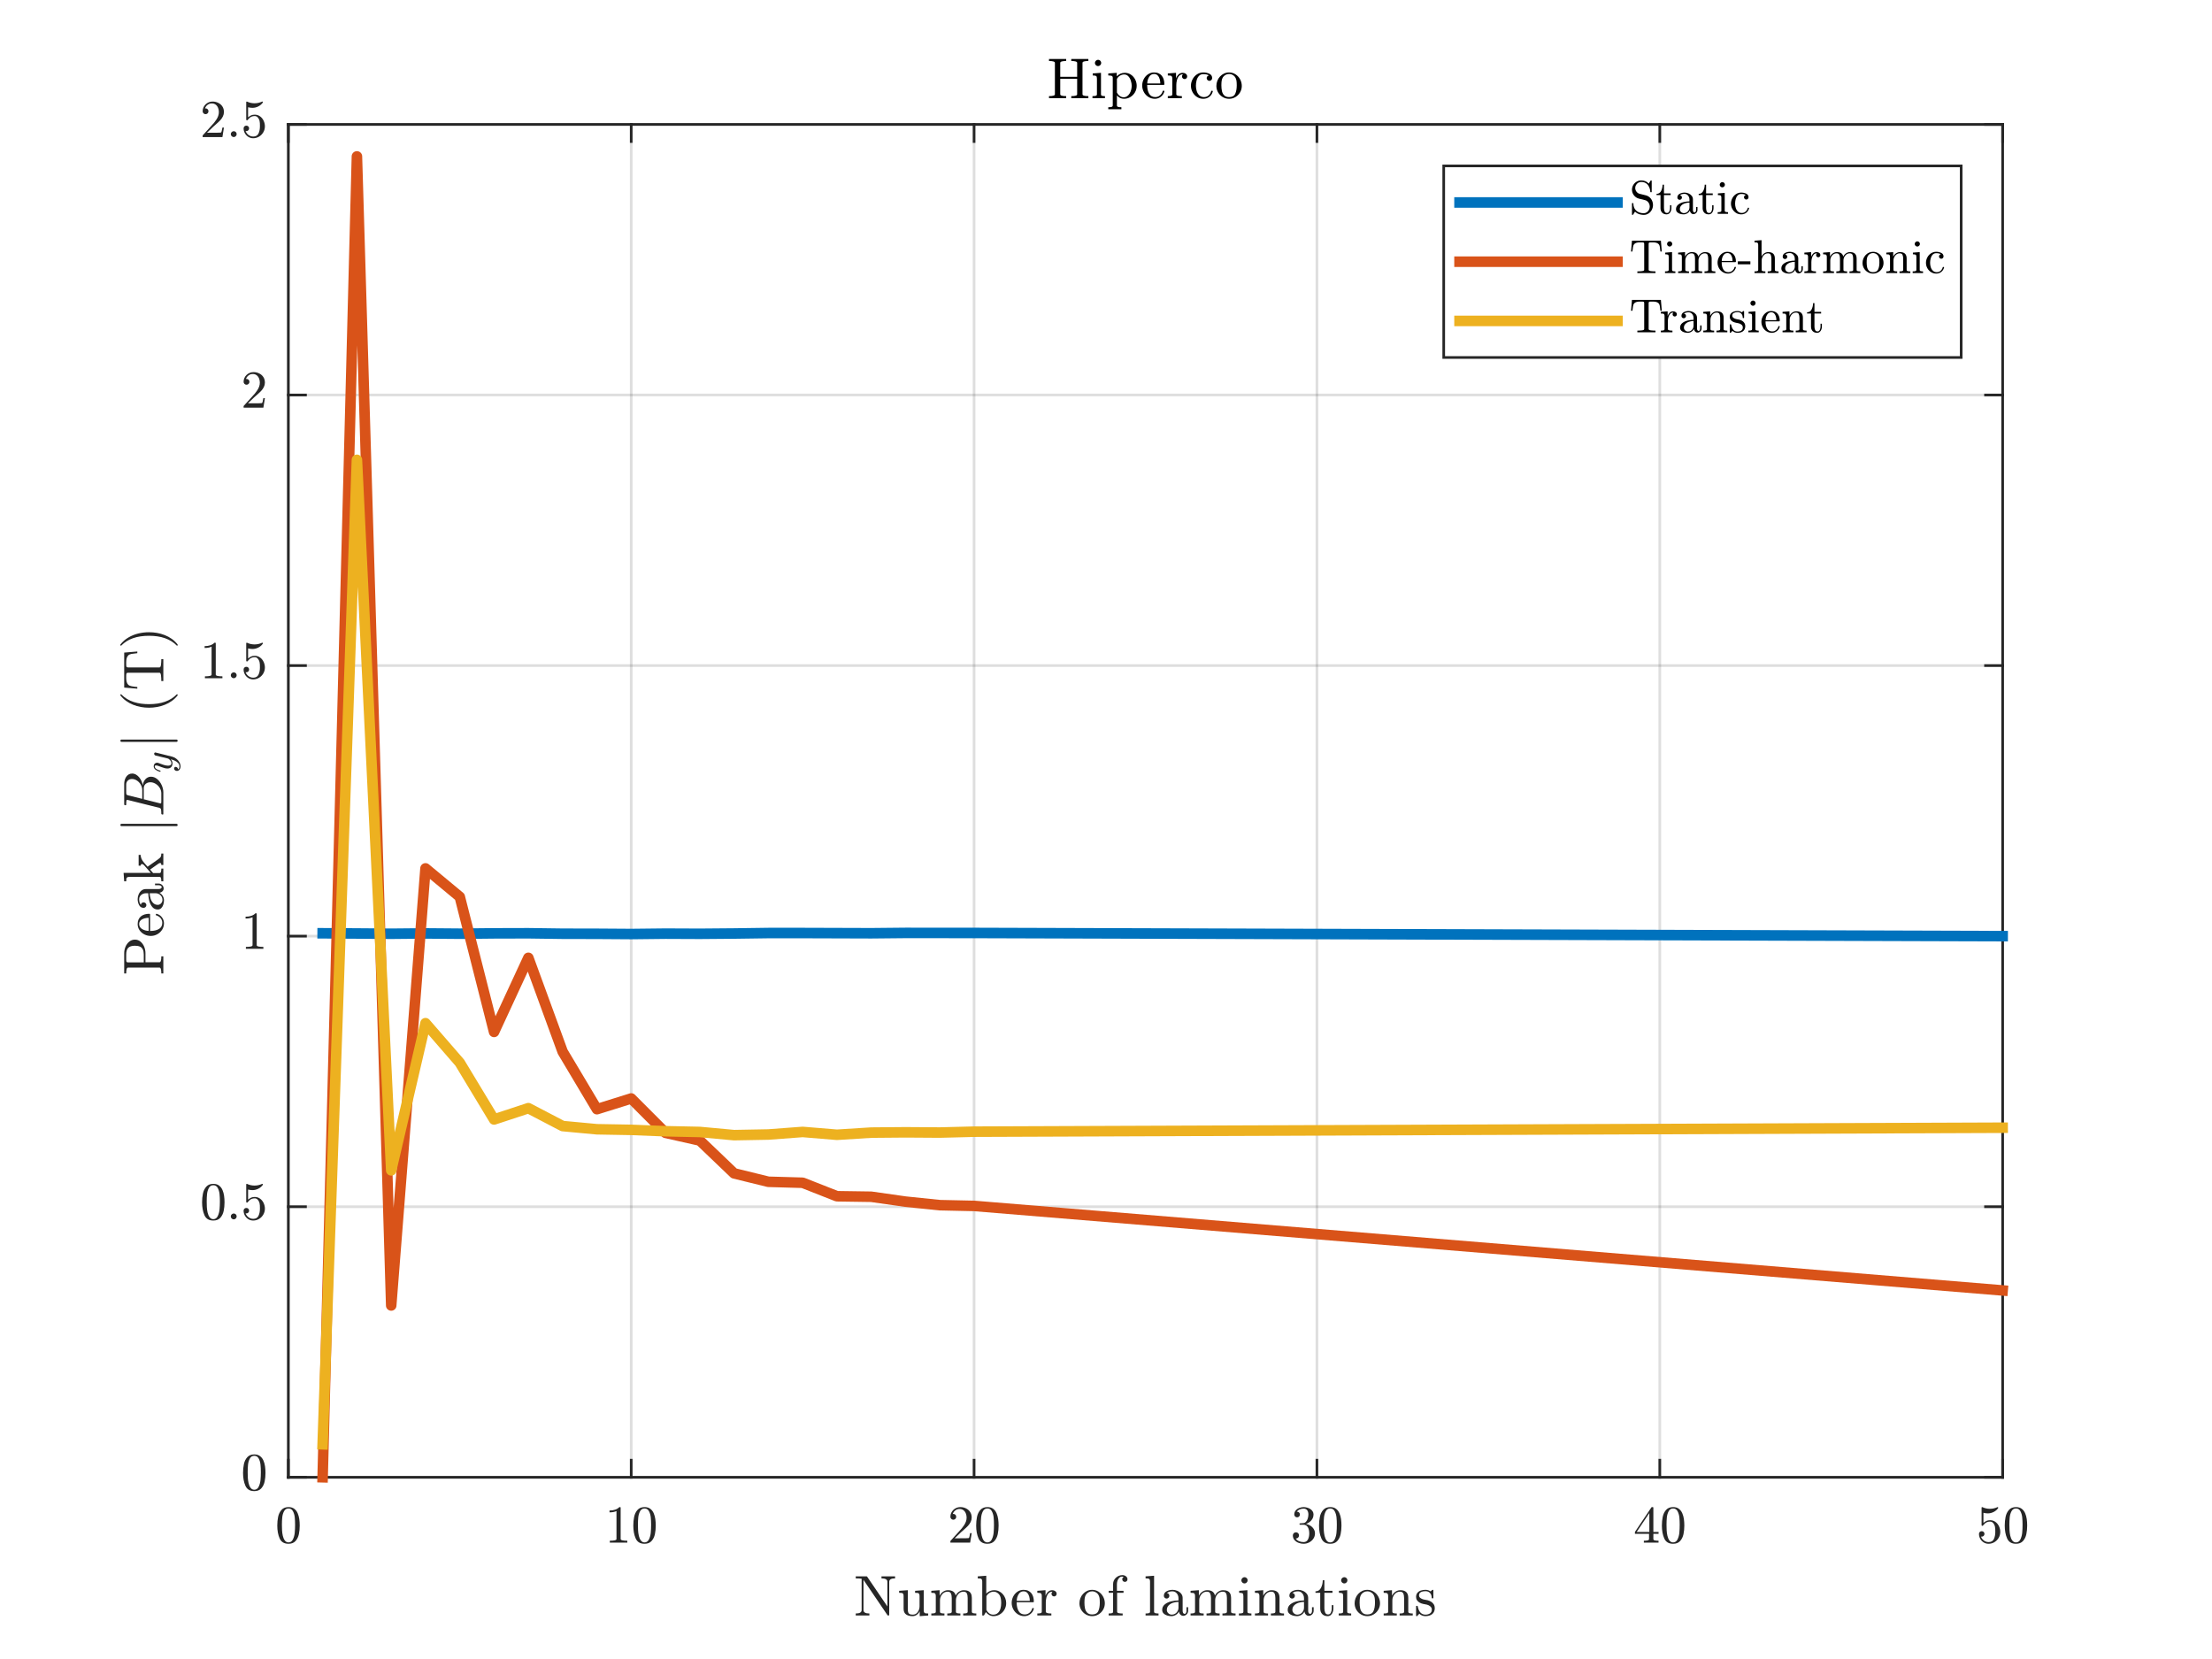 <?xml version="1.0"?>
<!DOCTYPE svg PUBLIC '-//W3C//DTD SVG 1.0//EN'
          'http://www.w3.org/TR/2001/REC-SVG-20010904/DTD/svg10.dtd'>
<svg xmlns:xlink="http://www.w3.org/1999/xlink" style="fill-opacity:1; color-rendering:auto; color-interpolation:auto; text-rendering:auto; stroke:black; stroke-linecap:square; stroke-miterlimit:10; shape-rendering:auto; stroke-opacity:1; fill:black; stroke-dasharray:none; font-weight:normal; stroke-width:1; font-family:'Dialog'; font-style:normal; stroke-linejoin:miter; font-size:12px; stroke-dashoffset:0; image-rendering:auto;" width="1120" height="840" xmlns="http://www.w3.org/2000/svg"
><rect width="100%" height="100%" fill="#333333" stroke="none"/><!--Generated by the Batik Graphics2D SVG Generator--><defs id="genericDefs"
  /><g
  ><defs id="defs1"
    ><clipPath clipPathUnits="userSpaceOnUse" id="clipPath1"
      ><path d="M0 0 L1120 0 L1120 840 L0 840 L0 0 Z"
      /></clipPath
    ></defs
    ><g style="fill:white; stroke:white;"
    ><rect x="0" y="0" width="1120" style="clip-path:url(#clipPath1); stroke:none;" height="840"
    /></g
    ><g style="fill:white; text-rendering:optimizeSpeed; color-rendering:optimizeSpeed; image-rendering:optimizeSpeed; shape-rendering:crispEdges; stroke:white; color-interpolation:sRGB;"
    ><rect x="0" width="1120" height="840" y="0" style="stroke:none;"
      /><path style="stroke:none;" d="M146 748 L1014 748 L1014 63 L146 63 Z"
    /></g
    ><g style="stroke-linecap:butt; fill-opacity:0.149; fill:rgb(38,38,38); text-rendering:geometricPrecision; image-rendering:optimizeQuality; color-rendering:optimizeQuality; stroke-linejoin:round; stroke:rgb(38,38,38); color-interpolation:linearRGB; stroke-width:1.333; stroke-opacity:0.149;"
    ><line y2="63" style="fill:none;" x1="146" x2="146" y1="748"
      /><line y2="63" style="fill:none;" x1="319.6" x2="319.6" y1="748"
      /><line y2="63" style="fill:none;" x1="493.2" x2="493.2" y1="748"
      /><line y2="63" style="fill:none;" x1="666.8" x2="666.8" y1="748"
      /><line y2="63" style="fill:none;" x1="840.4" x2="840.4" y1="748"
      /><line y2="63" style="fill:none;" x1="1014" x2="1014" y1="748"
      /><line y2="748" style="fill:none;" x1="1014" x2="146" y1="748"
      /><line y2="611" style="fill:none;" x1="1014" x2="146" y1="611"
      /><line y2="474" style="fill:none;" x1="1014" x2="146" y1="474"
      /><line y2="337" style="fill:none;" x1="1014" x2="146" y1="337"
      /><line y2="200" style="fill:none;" x1="1014" x2="146" y1="200"
      /><line y2="63" style="fill:none;" x1="1014" x2="146" y1="63"
      /><line x1="146" x2="1014" y1="748" style="stroke-linecap:square; fill-opacity:1; fill:none; stroke-opacity:1;" y2="748"
      /><line x1="146" x2="1014" y1="63" style="stroke-linecap:square; fill-opacity:1; fill:none; stroke-opacity:1;" y2="63"
      /><line x1="146" x2="146" y1="748" style="stroke-linecap:square; fill-opacity:1; fill:none; stroke-opacity:1;" y2="739.32"
      /><line x1="319.6" x2="319.6" y1="748" style="stroke-linecap:square; fill-opacity:1; fill:none; stroke-opacity:1;" y2="739.32"
      /><line x1="493.2" x2="493.2" y1="748" style="stroke-linecap:square; fill-opacity:1; fill:none; stroke-opacity:1;" y2="739.32"
      /><line x1="666.8" x2="666.8" y1="748" style="stroke-linecap:square; fill-opacity:1; fill:none; stroke-opacity:1;" y2="739.32"
      /><line x1="840.4" x2="840.4" y1="748" style="stroke-linecap:square; fill-opacity:1; fill:none; stroke-opacity:1;" y2="739.32"
      /><line x1="1014" x2="1014" y1="748" style="stroke-linecap:square; fill-opacity:1; fill:none; stroke-opacity:1;" y2="739.32"
      /><line x1="146" x2="146" y1="63" style="stroke-linecap:square; fill-opacity:1; fill:none; stroke-opacity:1;" y2="71.68"
      /><line x1="319.6" x2="319.6" y1="63" style="stroke-linecap:square; fill-opacity:1; fill:none; stroke-opacity:1;" y2="71.68"
      /><line x1="493.2" x2="493.2" y1="63" style="stroke-linecap:square; fill-opacity:1; fill:none; stroke-opacity:1;" y2="71.68"
      /><line x1="666.8" x2="666.8" y1="63" style="stroke-linecap:square; fill-opacity:1; fill:none; stroke-opacity:1;" y2="71.68"
      /><line x1="840.4" x2="840.4" y1="63" style="stroke-linecap:square; fill-opacity:1; fill:none; stroke-opacity:1;" y2="71.68"
      /><line x1="1014" x2="1014" y1="63" style="stroke-linecap:square; fill-opacity:1; fill:none; stroke-opacity:1;" y2="71.68"
    /></g
    ><g transform="translate(146,758.667)" style="font-size:26.667px; fill:rgb(38,38,38); text-rendering:geometricPrecision; image-rendering:optimizeQuality; color-rendering:optimizeQuality; font-family:'mwa_cmr10'; stroke:rgb(38,38,38); color-interpolation:linearRGB;"
    ><path style="stroke:none;" d="M0.083 22.994 Q-3.229 22.994 -4.417 20.267 Q-5.604 17.541 -5.604 13.79 Q-5.604 11.447 -5.182 9.377 Q-4.76 7.306 -3.487 5.861 Q-2.213 4.415 0.083 4.415 Q1.865 4.415 2.997 5.283 Q4.13 6.15 4.724 7.533 Q5.318 8.915 5.537 10.486 Q5.755 12.056 5.755 13.79 Q5.755 16.119 5.325 18.142 Q4.896 20.166 3.646 21.58 Q2.396 22.994 0.083 22.994 ZM0.083 22.291 Q1.583 22.291 2.325 20.752 Q3.068 19.212 3.24 17.337 Q3.412 15.462 3.412 13.353 Q3.412 11.322 3.24 9.611 Q3.068 7.9 2.333 6.509 Q1.599 5.119 0.083 5.119 Q-1.448 5.119 -2.182 6.517 Q-2.917 7.915 -3.088 9.619 Q-3.26 11.322 -3.26 13.353 Q-3.26 14.853 -3.19 16.189 Q-3.12 17.525 -2.807 18.939 Q-2.495 20.353 -1.784 21.322 Q-1.073 22.291 0.083 22.291 Z"
    /></g
    ><g transform="translate(319.6,758.667)" style="font-size:26.667px; fill:rgb(38,38,38); text-rendering:geometricPrecision; image-rendering:optimizeQuality; color-rendering:optimizeQuality; font-family:'mwa_cmr10'; stroke:rgb(38,38,38); color-interpolation:linearRGB;"
    ><path style="stroke:none;" d="M-10.833 22.4 L-10.833 21.447 Q-7.458 21.447 -7.458 20.587 L-7.458 6.415 Q-8.849 7.087 -10.99 7.087 L-10.99 6.15 Q-7.677 6.15 -5.99 4.415 L-5.615 4.415 Q-5.521 4.415 -5.435 4.486 Q-5.349 4.556 -5.349 4.65 L-5.349 20.587 Q-5.349 21.447 -1.974 21.447 L-1.974 22.4 L-10.833 22.4 Z"
      /><path style="stroke:none;" d="M6.75 22.994 Q3.438 22.994 2.25 20.267 Q1.062 17.541 1.062 13.79 Q1.062 11.447 1.484 9.377 Q1.906 7.306 3.18 5.861 Q4.453 4.415 6.75 4.415 Q8.531 4.415 9.664 5.283 Q10.797 6.15 11.391 7.533 Q11.984 8.915 12.203 10.486 Q12.422 12.056 12.422 13.79 Q12.422 16.119 11.992 18.142 Q11.562 20.166 10.312 21.58 Q9.062 22.994 6.75 22.994 ZM6.75 22.291 Q8.25 22.291 8.992 20.752 Q9.734 19.212 9.906 17.337 Q10.078 15.462 10.078 13.353 Q10.078 11.322 9.906 9.611 Q9.734 7.9 9 6.509 Q8.266 5.119 6.75 5.119 Q5.219 5.119 4.484 6.517 Q3.75 7.915 3.578 9.619 Q3.406 11.322 3.406 13.353 Q3.406 14.853 3.477 16.189 Q3.547 17.525 3.859 18.939 Q4.172 20.353 4.883 21.322 Q5.594 22.291 6.75 22.291 Z"
    /></g
    ><g transform="translate(493.2,758.667)" style="font-size:26.667px; fill:rgb(38,38,38); text-rendering:geometricPrecision; image-rendering:optimizeQuality; color-rendering:optimizeQuality; font-family:'mwa_cmr10'; stroke:rgb(38,38,38); color-interpolation:linearRGB;"
    ><path style="stroke:none;" d="M-11.99 22.4 L-11.99 21.681 Q-11.99 21.603 -11.943 21.525 L-7.74 16.884 Q-6.787 15.853 -6.201 15.158 Q-5.615 14.462 -5.029 13.556 Q-4.443 12.65 -4.107 11.705 Q-3.771 10.759 -3.771 9.697 Q-3.771 8.603 -4.185 7.587 Q-4.599 6.572 -5.404 5.97 Q-6.208 5.369 -7.365 5.369 Q-8.537 5.369 -9.474 6.072 Q-10.412 6.775 -10.787 7.9 Q-10.677 7.869 -10.505 7.869 Q-9.896 7.869 -9.466 8.275 Q-9.037 8.681 -9.037 9.337 Q-9.037 9.947 -9.466 10.377 Q-9.896 10.806 -10.505 10.806 Q-11.13 10.806 -11.56 10.369 Q-11.99 9.931 -11.99 9.337 Q-11.99 8.322 -11.607 7.431 Q-11.224 6.54 -10.505 5.845 Q-9.787 5.15 -8.88 4.783 Q-7.974 4.415 -6.958 4.415 Q-5.427 4.415 -4.091 5.072 Q-2.755 5.728 -1.982 6.915 Q-1.208 8.103 -1.208 9.697 Q-1.208 10.884 -1.724 11.939 Q-2.24 12.994 -3.037 13.853 Q-3.833 14.712 -5.091 15.806 Q-6.349 16.9 -6.74 17.275 L-9.802 20.212 L-7.208 20.212 Q-5.287 20.212 -4.005 20.181 Q-2.724 20.15 -2.646 20.072 Q-2.318 19.744 -1.99 17.587 L-1.208 17.587 L-1.974 22.4 L-11.99 22.4 Z"
      /><path style="stroke:none;" d="M6.75 22.994 Q3.438 22.994 2.25 20.267 Q1.062 17.541 1.062 13.79 Q1.062 11.447 1.484 9.377 Q1.906 7.306 3.18 5.861 Q4.453 4.415 6.75 4.415 Q8.531 4.415 9.664 5.283 Q10.797 6.15 11.391 7.533 Q11.984 8.915 12.203 10.486 Q12.422 12.056 12.422 13.79 Q12.422 16.119 11.992 18.142 Q11.562 20.166 10.312 21.58 Q9.062 22.994 6.75 22.994 ZM6.75 22.291 Q8.25 22.291 8.992 20.752 Q9.734 19.212 9.906 17.337 Q10.078 15.462 10.078 13.353 Q10.078 11.322 9.906 9.611 Q9.734 7.9 9 6.509 Q8.266 5.119 6.75 5.119 Q5.219 5.119 4.484 6.517 Q3.75 7.915 3.578 9.619 Q3.406 11.322 3.406 13.353 Q3.406 14.853 3.477 16.189 Q3.547 17.525 3.859 18.939 Q4.172 20.353 4.883 21.322 Q5.594 22.291 6.75 22.291 Z"
    /></g
    ><g transform="translate(666.8,758.667)" style="font-size:26.667px; fill:rgb(38,38,38); text-rendering:geometricPrecision; image-rendering:optimizeQuality; color-rendering:optimizeQuality; font-family:'mwa_cmr10'; stroke:rgb(38,38,38); color-interpolation:linearRGB;"
    ><path style="stroke:none;" d="M-10.755 20.322 Q-10.13 21.244 -9.06 21.689 Q-7.99 22.134 -6.771 22.134 Q-5.193 22.134 -4.537 20.798 Q-3.88 19.462 -3.88 17.759 Q-3.88 16.994 -4.021 16.228 Q-4.162 15.462 -4.49 14.806 Q-4.818 14.15 -5.388 13.752 Q-5.958 13.353 -6.787 13.353 L-8.583 13.353 Q-8.818 13.353 -8.818 13.103 L-8.818 12.869 Q-8.818 12.65 -8.583 12.65 L-7.099 12.54 Q-6.146 12.54 -5.521 11.83 Q-4.896 11.119 -4.607 10.095 Q-4.318 9.072 -4.318 8.15 Q-4.318 6.853 -4.919 6.025 Q-5.521 5.197 -6.771 5.197 Q-7.802 5.197 -8.732 5.587 Q-9.662 5.978 -10.224 6.759 Q-10.162 6.744 -10.122 6.744 Q-10.083 6.744 -10.037 6.744 Q-9.427 6.744 -9.021 7.165 Q-8.615 7.587 -8.615 8.181 Q-8.615 8.759 -9.021 9.181 Q-9.427 9.603 -10.037 9.603 Q-10.63 9.603 -11.052 9.181 Q-11.474 8.759 -11.474 8.181 Q-11.474 7.009 -10.779 6.158 Q-10.083 5.306 -8.982 4.861 Q-7.88 4.415 -6.771 4.415 Q-5.943 4.415 -5.037 4.658 Q-4.13 4.9 -3.396 5.361 Q-2.662 5.822 -2.193 6.533 Q-1.724 7.244 -1.724 8.15 Q-1.724 9.275 -2.232 10.244 Q-2.74 11.212 -3.622 11.908 Q-4.505 12.603 -5.552 12.947 Q-4.38 13.165 -3.326 13.83 Q-2.271 14.494 -1.63 15.517 Q-0.99 16.541 -0.99 17.728 Q-0.99 19.228 -1.81 20.431 Q-2.63 21.634 -3.958 22.314 Q-5.287 22.994 -6.771 22.994 Q-8.037 22.994 -9.31 22.509 Q-10.583 22.025 -11.388 21.064 Q-12.193 20.103 -12.193 18.759 Q-12.193 18.087 -11.747 17.642 Q-11.302 17.197 -10.63 17.197 Q-10.193 17.197 -9.833 17.4 Q-9.474 17.603 -9.271 17.97 Q-9.068 18.337 -9.068 18.759 Q-9.068 19.416 -9.529 19.869 Q-9.99 20.322 -10.63 20.322 L-10.755 20.322 Z"
      /><path style="stroke:none;" d="M6.75 22.994 Q3.438 22.994 2.25 20.267 Q1.062 17.541 1.062 13.79 Q1.062 11.447 1.484 9.377 Q1.906 7.306 3.18 5.861 Q4.453 4.415 6.75 4.415 Q8.531 4.415 9.664 5.283 Q10.797 6.15 11.391 7.533 Q11.984 8.915 12.203 10.486 Q12.422 12.056 12.422 13.79 Q12.422 16.119 11.992 18.142 Q11.562 20.166 10.312 21.58 Q9.062 22.994 6.75 22.994 ZM6.75 22.291 Q8.25 22.291 8.992 20.752 Q9.734 19.212 9.906 17.337 Q10.078 15.462 10.078 13.353 Q10.078 11.322 9.906 9.611 Q9.734 7.9 9 6.509 Q8.266 5.119 6.75 5.119 Q5.219 5.119 4.484 6.517 Q3.75 7.915 3.578 9.619 Q3.406 11.322 3.406 13.353 Q3.406 14.853 3.477 16.189 Q3.547 17.525 3.859 18.939 Q4.172 20.353 4.883 21.322 Q5.594 22.291 6.75 22.291 Z"
    /></g
    ><g transform="translate(840.4,758.667)" style="font-size:26.667px; fill:rgb(38,38,38); text-rendering:geometricPrecision; image-rendering:optimizeQuality; color-rendering:optimizeQuality; font-family:'mwa_cmr10'; stroke:rgb(38,38,38); color-interpolation:linearRGB;"
    ><path style="stroke:none;" d="M-12.583 17.947 L-12.583 16.994 L-4.24 4.556 Q-4.146 4.415 -3.958 4.415 L-3.568 4.415 Q-3.255 4.415 -3.255 4.728 L-3.255 16.994 L-0.615 16.994 L-0.615 17.947 L-3.255 17.947 L-3.255 20.587 Q-3.255 21.15 -2.466 21.298 Q-1.677 21.447 -0.63 21.447 L-0.63 22.4 L-8.068 22.4 L-8.068 21.447 Q-7.037 21.447 -6.24 21.298 Q-5.443 21.15 -5.443 20.587 L-5.443 17.947 L-12.583 17.947 ZM-11.693 16.994 L-5.287 16.994 L-5.287 7.431 L-11.693 16.994 Z"
      /><path style="stroke:none;" d="M6.75 22.994 Q3.438 22.994 2.25 20.267 Q1.062 17.541 1.062 13.79 Q1.062 11.447 1.484 9.377 Q1.906 7.306 3.18 5.861 Q4.453 4.415 6.75 4.415 Q8.531 4.415 9.664 5.283 Q10.797 6.15 11.391 7.533 Q11.984 8.915 12.203 10.486 Q12.422 12.056 12.422 13.79 Q12.422 16.119 11.992 18.142 Q11.562 20.166 10.312 21.58 Q9.062 22.994 6.75 22.994 ZM6.75 22.291 Q8.25 22.291 8.992 20.752 Q9.734 19.212 9.906 17.337 Q10.078 15.462 10.078 13.353 Q10.078 11.322 9.906 9.611 Q9.734 7.9 9 6.509 Q8.266 5.119 6.75 5.119 Q5.219 5.119 4.484 6.517 Q3.75 7.915 3.578 9.619 Q3.406 11.322 3.406 13.353 Q3.406 14.853 3.477 16.189 Q3.547 17.525 3.859 18.939 Q4.172 20.353 4.883 21.322 Q5.594 22.291 6.75 22.291 Z"
    /></g
    ><g transform="translate(1014,758.667)" style="font-size:26.667px; fill:rgb(38,38,38); text-rendering:geometricPrecision; image-rendering:optimizeQuality; color-rendering:optimizeQuality; font-family:'mwa_cmr10'; stroke:rgb(38,38,38); color-interpolation:linearRGB;"
    ><path style="stroke:none;" d="M-10.99 19.322 Q-10.708 20.119 -10.138 20.767 Q-9.568 21.416 -8.779 21.775 Q-7.99 22.134 -7.146 22.134 Q-5.193 22.134 -4.458 20.619 Q-3.724 19.103 -3.724 16.947 Q-3.724 16.009 -3.755 15.369 Q-3.787 14.728 -3.927 14.134 Q-4.177 13.181 -4.81 12.47 Q-5.443 11.759 -6.349 11.759 Q-7.255 11.759 -7.912 12.04 Q-8.568 12.322 -8.974 12.689 Q-9.38 13.056 -9.693 13.462 Q-10.005 13.869 -10.083 13.9 L-10.396 13.9 Q-10.458 13.9 -10.56 13.814 Q-10.662 13.728 -10.662 13.65 L-10.662 4.634 Q-10.662 4.556 -10.576 4.486 Q-10.49 4.415 -10.396 4.415 L-10.318 4.415 Q-8.49 5.29 -6.458 5.29 Q-4.443 5.29 -2.583 4.415 L-2.505 4.415 Q-2.412 4.415 -2.333 4.486 Q-2.255 4.556 -2.255 4.634 L-2.255 4.884 Q-2.255 5.009 -2.318 5.009 Q-3.24 6.244 -4.63 6.923 Q-6.021 7.603 -7.505 7.603 Q-8.583 7.603 -9.724 7.306 L-9.724 12.4 Q-8.818 11.681 -8.115 11.369 Q-7.412 11.056 -6.318 11.056 Q-4.833 11.056 -3.654 11.915 Q-2.474 12.775 -1.841 14.15 Q-1.208 15.525 -1.208 16.962 Q-1.208 18.587 -2.005 19.97 Q-2.802 21.353 -4.169 22.173 Q-5.537 22.994 -7.146 22.994 Q-8.474 22.994 -9.591 22.306 Q-10.708 21.619 -11.349 20.462 Q-11.99 19.306 -11.99 17.994 Q-11.99 17.384 -11.591 17.002 Q-11.193 16.619 -10.599 16.619 Q-10.005 16.619 -9.607 17.009 Q-9.208 17.4 -9.208 17.994 Q-9.208 18.572 -9.607 18.978 Q-10.005 19.384 -10.599 19.384 Q-10.693 19.384 -10.81 19.361 Q-10.927 19.337 -10.99 19.322 Z"
      /><path style="stroke:none;" d="M6.75 22.994 Q3.438 22.994 2.25 20.267 Q1.062 17.541 1.062 13.79 Q1.062 11.447 1.484 9.377 Q1.906 7.306 3.18 5.861 Q4.453 4.415 6.75 4.415 Q8.531 4.415 9.664 5.283 Q10.797 6.15 11.391 7.533 Q11.984 8.915 12.203 10.486 Q12.422 12.056 12.422 13.79 Q12.422 16.119 11.992 18.142 Q11.562 20.166 10.312 21.58 Q9.062 22.994 6.75 22.994 ZM6.75 22.291 Q8.25 22.291 8.992 20.752 Q9.734 19.212 9.906 17.337 Q10.078 15.462 10.078 13.353 Q10.078 11.322 9.906 9.611 Q9.734 7.9 9 6.509 Q8.266 5.119 6.75 5.119 Q5.219 5.119 4.484 6.517 Q3.75 7.915 3.578 9.619 Q3.406 11.322 3.406 13.353 Q3.406 14.853 3.477 16.189 Q3.547 17.525 3.859 18.939 Q4.172 20.353 4.883 21.322 Q5.594 22.291 6.75 22.291 Z"
    /></g
    ><g transform="translate(580,793.333)" style="font-size:29.333px; fill:rgb(38,38,38); text-rendering:geometricPrecision; image-rendering:optimizeQuality; color-rendering:optimizeQuality; font-family:'mwa_cmr10'; stroke:rgb(38,38,38); color-interpolation:linearRGB;"
    ><path style="stroke:none;" d="M-146.713 24.64 L-146.713 23.624 Q-143.729 23.624 -143.729 21.905 L-143.729 6.015 Q-144.667 5.843 -146.713 5.843 L-146.713 4.827 L-141.167 4.827 Q-141.026 4.827 -140.963 4.937 L-130.698 20.046 L-130.698 7.562 Q-130.698 5.843 -133.682 5.843 L-133.682 4.827 L-126.792 4.827 L-126.792 5.843 Q-129.76 5.843 -129.76 7.562 L-129.76 24.39 Q-129.76 24.468 -129.877 24.554 Q-129.995 24.64 -130.057 24.64 L-130.417 24.64 Q-130.557 24.64 -130.604 24.53 L-142.792 6.593 L-142.792 21.905 Q-142.792 23.624 -139.807 23.624 L-139.807 24.64 L-146.713 24.64 Z"
      /><path style="stroke:none;" d="M-122.479 21.187 L-122.479 14.78 Q-122.479 13.999 -122.713 13.655 Q-122.948 13.312 -123.385 13.234 Q-123.823 13.155 -124.745 13.155 L-124.745 12.14 L-120.354 11.827 L-120.354 21.187 Q-120.354 22.312 -120.19 22.945 Q-120.026 23.577 -119.495 23.89 Q-118.963 24.202 -117.807 24.202 Q-116.245 24.202 -115.323 22.898 Q-114.401 21.593 -114.401 19.937 L-114.401 14.78 Q-114.401 13.999 -114.643 13.655 Q-114.885 13.312 -115.315 13.234 Q-115.745 13.155 -116.666 13.155 L-116.666 12.14 L-112.291 11.827 L-112.291 21.999 Q-112.291 22.765 -112.057 23.116 Q-111.823 23.468 -111.385 23.546 Q-110.948 23.624 -110.026 23.624 L-110.026 24.64 L-114.323 24.968 L-114.323 22.515 Q-114.854 23.609 -115.815 24.288 Q-116.776 24.968 -117.948 24.968 Q-120.026 24.968 -121.252 24.085 Q-122.479 23.202 -122.479 21.187 Z"
      /><path style="stroke:none;" d="M-108.448 24.64 L-108.448 23.624 Q-107.448 23.624 -106.816 23.468 Q-106.183 23.312 -106.183 22.702 L-106.183 14.78 Q-106.183 13.999 -106.417 13.655 Q-106.651 13.312 -107.089 13.234 Q-107.526 13.155 -108.448 13.155 L-108.448 12.14 L-104.245 11.827 L-104.245 14.655 Q-103.651 13.405 -102.511 12.617 Q-101.37 11.827 -100.026 11.827 Q-96.698 11.827 -96.105 14.546 Q-95.526 13.327 -94.409 12.577 Q-93.292 11.827 -91.964 11.827 Q-90.651 11.827 -89.745 12.249 Q-88.839 12.671 -88.386 13.546 Q-87.933 14.421 -87.933 15.734 L-87.933 22.702 Q-87.933 23.312 -87.292 23.468 Q-86.651 23.624 -85.667 23.624 L-85.667 24.64 L-92.308 24.64 L-92.308 23.624 Q-91.323 23.624 -90.683 23.468 Q-90.042 23.312 -90.042 22.702 L-90.042 15.812 Q-90.042 14.359 -90.456 13.468 Q-90.87 12.577 -92.151 12.577 Q-93.823 12.577 -94.909 13.921 Q-95.995 15.265 -95.995 16.984 L-95.995 22.702 Q-95.995 23.312 -95.362 23.468 Q-94.73 23.624 -93.73 23.624 L-93.73 24.64 L-100.37 24.64 L-100.37 23.624 Q-99.386 23.624 -98.745 23.468 Q-98.105 23.312 -98.105 22.702 L-98.105 15.812 Q-98.105 14.405 -98.519 13.492 Q-98.933 12.577 -100.198 12.577 Q-101.886 12.577 -102.972 13.921 Q-104.058 15.265 -104.058 16.984 L-104.058 22.702 Q-104.058 23.312 -103.417 23.468 Q-102.776 23.624 -101.808 23.624 L-101.808 24.64 L-108.448 24.64 Z"
      /><path style="stroke:none;" d="M-82.662 24.64 L-82.662 7.484 Q-82.662 6.702 -82.897 6.351 Q-83.131 5.999 -83.569 5.921 Q-84.006 5.843 -84.928 5.843 L-84.928 4.827 L-80.631 4.515 L-80.631 13.593 Q-80.162 13.062 -79.514 12.655 Q-78.865 12.249 -78.131 12.038 Q-77.397 11.827 -76.631 11.827 Q-75.334 11.827 -74.217 12.351 Q-73.1 12.874 -72.279 13.796 Q-71.459 14.718 -70.998 15.913 Q-70.537 17.109 -70.537 18.374 Q-70.537 20.14 -71.397 21.655 Q-72.256 23.171 -73.733 24.07 Q-75.209 24.968 -76.99 24.968 Q-78.084 24.968 -79.123 24.398 Q-80.162 23.827 -80.834 22.905 L-81.819 24.64 L-82.662 24.64 ZM-80.553 21.796 Q-80.069 22.859 -79.162 23.53 Q-78.256 24.202 -77.147 24.202 Q-75.647 24.202 -74.725 23.335 Q-73.803 22.468 -73.436 21.155 Q-73.069 19.843 -73.069 18.374 Q-73.069 15.937 -73.694 14.655 Q-73.975 14.093 -74.467 13.609 Q-74.959 13.124 -75.561 12.851 Q-76.162 12.577 -76.834 12.577 Q-77.99 12.577 -78.983 13.195 Q-79.975 13.812 -80.553 14.843 L-80.553 21.796 Z"
      /><path style="stroke:none;" d="M-61.348 24.968 Q-63.114 24.968 -64.59 24.038 Q-66.067 23.109 -66.911 21.562 Q-67.754 20.015 -67.754 18.28 Q-67.754 16.577 -66.989 15.054 Q-66.223 13.53 -64.84 12.585 Q-63.457 11.64 -61.754 11.64 Q-60.426 11.64 -59.442 12.085 Q-58.457 12.53 -57.817 13.327 Q-57.176 14.124 -56.856 15.195 Q-56.536 16.265 -56.536 17.562 Q-56.536 17.937 -56.832 17.937 L-65.223 17.937 L-65.223 18.249 Q-65.223 20.655 -64.254 22.382 Q-63.286 24.109 -61.082 24.109 Q-60.192 24.109 -59.434 23.718 Q-58.676 23.327 -58.121 22.616 Q-57.567 21.905 -57.364 21.093 Q-57.332 20.999 -57.254 20.921 Q-57.176 20.843 -57.082 20.843 L-56.832 20.843 Q-56.536 20.843 -56.536 21.218 Q-56.942 22.859 -58.301 23.913 Q-59.661 24.968 -61.348 24.968 ZM-65.192 17.218 L-58.582 17.218 Q-58.582 16.124 -58.887 15.007 Q-59.192 13.89 -59.903 13.148 Q-60.614 12.405 -61.754 12.405 Q-63.395 12.405 -64.293 13.945 Q-65.192 15.484 -65.192 17.218 Z"
      /><path style="stroke:none;" d="M-54.78 24.64 L-54.78 23.624 Q-53.795 23.624 -53.155 23.468 Q-52.514 23.312 -52.514 22.702 L-52.514 14.78 Q-52.514 13.999 -52.748 13.655 Q-52.983 13.312 -53.42 13.234 Q-53.858 13.155 -54.78 13.155 L-54.78 12.14 L-50.623 11.827 L-50.623 14.655 Q-50.17 13.39 -49.303 12.609 Q-48.436 11.827 -47.202 11.827 Q-46.342 11.827 -45.663 12.335 Q-44.983 12.843 -44.983 13.687 Q-44.983 14.202 -45.358 14.593 Q-45.733 14.984 -46.28 14.984 Q-46.827 14.984 -47.209 14.601 Q-47.592 14.218 -47.592 13.687 Q-47.592 12.905 -47.03 12.577 L-47.202 12.577 Q-48.373 12.577 -49.116 13.429 Q-49.858 14.28 -50.17 15.538 Q-50.483 16.796 -50.483 17.937 L-50.483 22.702 Q-50.483 23.624 -47.67 23.624 L-47.67 24.64 L-54.78 24.64 Z"
      /><path style="stroke:none;" d="M-27.013 24.968 Q-28.747 24.968 -30.24 24.085 Q-31.732 23.202 -32.591 21.71 Q-33.451 20.218 -33.451 18.468 Q-33.451 17.14 -32.982 15.905 Q-32.513 14.671 -31.622 13.702 Q-30.732 12.734 -29.56 12.187 Q-28.388 11.64 -27.013 11.64 Q-25.232 11.64 -23.763 12.585 Q-22.294 13.53 -21.443 15.109 Q-20.591 16.687 -20.591 18.468 Q-20.591 20.202 -21.458 21.702 Q-22.326 23.202 -23.802 24.085 Q-25.279 24.968 -27.013 24.968 ZM-27.013 24.109 Q-24.685 24.109 -23.912 22.429 Q-23.138 20.749 -23.138 18.14 Q-23.138 16.687 -23.294 15.726 Q-23.451 14.765 -23.966 13.984 Q-24.294 13.515 -24.794 13.148 Q-25.294 12.78 -25.857 12.593 Q-26.419 12.405 -27.013 12.405 Q-27.919 12.405 -28.732 12.82 Q-29.544 13.234 -30.091 13.984 Q-30.622 14.812 -30.771 15.796 Q-30.919 16.78 -30.919 18.14 Q-30.919 19.765 -30.638 21.062 Q-30.357 22.359 -29.497 23.234 Q-28.638 24.109 -27.013 24.109 Z"
      /><path style="stroke:none;" d="M-18.659 24.64 L-18.659 23.624 Q-17.69 23.624 -17.049 23.468 Q-16.409 23.312 -16.409 22.702 L-16.409 13.155 L-18.628 13.155 L-18.628 12.14 L-16.409 12.14 L-16.409 8.671 Q-16.409 7.734 -16.018 6.921 Q-15.628 6.109 -14.971 5.499 Q-14.315 4.89 -13.456 4.538 Q-12.596 4.187 -11.675 4.187 Q-10.706 4.187 -9.917 4.773 Q-9.128 5.359 -9.128 6.312 Q-9.128 6.874 -9.503 7.249 Q-9.878 7.624 -10.44 7.624 Q-10.987 7.624 -11.378 7.249 Q-11.768 6.874 -11.768 6.312 Q-11.768 5.405 -10.987 5.093 Q-11.456 4.937 -11.815 4.937 Q-12.675 4.937 -13.276 5.538 Q-13.878 6.14 -14.175 7.007 Q-14.471 7.874 -14.471 8.718 L-14.471 12.14 L-11.128 12.14 L-11.128 13.155 L-14.378 13.155 L-14.378 22.702 Q-14.378 23.296 -13.526 23.46 Q-12.675 23.624 -11.565 23.624 L-11.565 24.64 L-18.659 24.64 Z"
      /><path style="stroke:none;" d="M0.035 24.64 L0.035 23.624 Q1.035 23.624 1.668 23.468 Q2.301 23.312 2.301 22.702 L2.301 7.484 Q2.301 6.702 2.066 6.351 Q1.832 5.999 1.394 5.921 Q0.957 5.843 0.035 5.843 L0.035 4.827 L4.348 4.515 L4.348 22.702 Q4.348 23.312 4.98 23.468 Q5.613 23.624 6.598 23.624 L6.598 24.64 L0.035 24.64 Z"
      /><path style="stroke:none;" d="M8.449 21.796 Q8.449 20.062 9.808 18.984 Q11.168 17.905 13.074 17.46 Q14.98 17.015 16.699 17.015 L16.699 15.812 Q16.699 14.984 16.332 14.195 Q15.964 13.405 15.269 12.905 Q14.574 12.405 13.73 12.405 Q11.808 12.405 10.808 13.265 Q11.355 13.265 11.714 13.687 Q12.074 14.109 12.074 14.655 Q12.074 15.234 11.668 15.648 Q11.261 16.062 10.699 16.062 Q10.105 16.062 9.699 15.648 Q9.293 15.234 9.293 14.655 Q9.293 13.124 10.675 12.382 Q12.058 11.64 13.73 11.64 Q14.918 11.64 16.105 12.14 Q17.293 12.64 18.05 13.577 Q18.808 14.515 18.808 15.765 L18.808 22.296 Q18.808 22.859 19.05 23.335 Q19.293 23.812 19.793 23.812 Q20.277 23.812 20.511 23.327 Q20.746 22.843 20.746 22.296 L20.746 20.437 L21.589 20.437 L21.589 22.296 Q21.589 22.937 21.253 23.523 Q20.918 24.109 20.339 24.46 Q19.761 24.812 19.105 24.812 Q18.246 24.812 17.636 24.155 Q17.027 23.499 16.949 22.593 Q16.418 23.671 15.371 24.32 Q14.324 24.968 13.121 24.968 Q12.027 24.968 10.957 24.64 Q9.886 24.312 9.168 23.609 Q8.449 22.905 8.449 21.796 ZM10.808 21.796 Q10.808 22.812 11.558 23.507 Q12.308 24.202 13.324 24.202 Q14.261 24.202 15.027 23.734 Q15.793 23.265 16.246 22.46 Q16.699 21.655 16.699 20.765 L16.699 17.749 Q15.371 17.749 13.996 18.179 Q12.621 18.609 11.714 19.53 Q10.808 20.452 10.808 21.796 Z"
      /><path style="stroke:none;" d="M22.819 24.64 L22.819 23.624 Q23.819 23.624 24.451 23.468 Q25.084 23.312 25.084 22.702 L25.084 14.78 Q25.084 13.999 24.85 13.655 Q24.616 13.312 24.178 13.234 Q23.741 13.155 22.819 13.155 L22.819 12.14 L27.022 11.827 L27.022 14.655 Q27.616 13.405 28.756 12.617 Q29.897 11.827 31.241 11.827 Q34.569 11.827 35.162 14.546 Q35.74 13.327 36.858 12.577 Q37.975 11.827 39.303 11.827 Q40.615 11.827 41.522 12.249 Q42.428 12.671 42.881 13.546 Q43.334 14.421 43.334 15.734 L43.334 22.702 Q43.334 23.312 43.975 23.468 Q44.615 23.624 45.6 23.624 L45.6 24.64 L38.959 24.64 L38.959 23.624 Q39.944 23.624 40.584 23.468 Q41.225 23.312 41.225 22.702 L41.225 15.812 Q41.225 14.359 40.811 13.468 Q40.397 12.577 39.115 12.577 Q37.444 12.577 36.358 13.921 Q35.272 15.265 35.272 16.984 L35.272 22.702 Q35.272 23.312 35.905 23.468 Q36.537 23.624 37.537 23.624 L37.537 24.64 L30.897 24.64 L30.897 23.624 Q31.881 23.624 32.522 23.468 Q33.162 23.312 33.162 22.702 L33.162 15.812 Q33.162 14.405 32.748 13.492 Q32.334 12.577 31.069 12.577 Q29.381 12.577 28.295 13.921 Q27.209 15.265 27.209 16.984 L27.209 22.702 Q27.209 23.312 27.85 23.468 Q28.491 23.624 29.459 23.624 L29.459 24.64 L22.819 24.64 Z"
      /><path style="stroke:none;" d="M47.294 24.64 L47.294 23.624 Q48.294 23.624 48.927 23.468 Q49.56 23.312 49.56 22.702 L49.56 14.78 Q49.56 13.671 49.13 13.413 Q48.701 13.155 47.419 13.155 L47.419 12.14 L51.607 11.827 L51.607 22.702 Q51.607 23.312 52.154 23.468 Q52.701 23.624 53.623 23.624 L53.623 24.64 L47.294 24.64 ZM48.529 6.843 Q48.529 6.202 49.013 5.718 Q49.498 5.234 50.107 5.234 Q50.529 5.234 50.912 5.452 Q51.294 5.671 51.505 6.054 Q51.716 6.437 51.716 6.843 Q51.716 7.468 51.232 7.945 Q50.748 8.421 50.107 8.421 Q49.498 8.421 49.013 7.945 Q48.529 7.468 48.529 6.843 Z"
      /><path style="stroke:none;" d="M55.411 24.64 L55.411 23.624 Q56.411 23.624 57.044 23.468 Q57.677 23.312 57.677 22.702 L57.677 14.78 Q57.677 13.999 57.443 13.655 Q57.208 13.312 56.771 13.234 Q56.333 13.155 55.411 13.155 L55.411 12.14 L59.614 11.827 L59.614 14.655 Q60.208 13.405 61.349 12.617 Q62.489 11.827 63.833 11.827 Q65.833 11.827 66.849 12.788 Q67.865 13.749 67.865 15.734 L67.865 22.702 Q67.865 23.312 68.497 23.468 Q69.13 23.624 70.13 23.624 L70.13 24.64 L63.489 24.64 L63.489 23.624 Q64.474 23.624 65.115 23.468 Q65.755 23.312 65.755 22.702 L65.755 15.812 Q65.755 14.405 65.341 13.492 Q64.927 12.577 63.661 12.577 Q61.974 12.577 60.888 13.921 Q59.802 15.265 59.802 16.984 L59.802 22.702 Q59.802 23.312 60.443 23.468 Q61.083 23.624 62.052 23.624 L62.052 24.64 L55.411 24.64 Z"
      /><path style="stroke:none;" d="M72.005 21.796 Q72.005 20.062 73.364 18.984 Q74.723 17.905 76.63 17.46 Q78.536 17.015 80.255 17.015 L80.255 15.812 Q80.255 14.984 79.887 14.195 Q79.52 13.405 78.825 12.905 Q78.13 12.405 77.286 12.405 Q75.364 12.405 74.364 13.265 Q74.911 13.265 75.27 13.687 Q75.63 14.109 75.63 14.655 Q75.63 15.234 75.223 15.648 Q74.817 16.062 74.255 16.062 Q73.661 16.062 73.255 15.648 Q72.848 15.234 72.848 14.655 Q72.848 13.124 74.231 12.382 Q75.614 11.64 77.286 11.64 Q78.473 11.64 79.661 12.14 Q80.848 12.64 81.606 13.577 Q82.364 14.515 82.364 15.765 L82.364 22.296 Q82.364 22.859 82.606 23.335 Q82.848 23.812 83.348 23.812 Q83.833 23.812 84.067 23.327 Q84.301 22.843 84.301 22.296 L84.301 20.437 L85.145 20.437 L85.145 22.296 Q85.145 22.937 84.809 23.523 Q84.473 24.109 83.895 24.46 Q83.317 24.812 82.661 24.812 Q81.801 24.812 81.192 24.155 Q80.583 23.499 80.505 22.593 Q79.973 23.671 78.926 24.32 Q77.88 24.968 76.676 24.968 Q75.583 24.968 74.512 24.64 Q73.442 24.312 72.723 23.609 Q72.005 22.905 72.005 21.796 ZM74.364 21.796 Q74.364 22.812 75.114 23.507 Q75.864 24.202 76.88 24.202 Q77.817 24.202 78.583 23.734 Q79.348 23.265 79.801 22.46 Q80.255 21.655 80.255 20.765 L80.255 17.749 Q78.926 17.749 77.551 18.179 Q76.176 18.609 75.27 19.53 Q74.364 20.452 74.364 21.796 Z"
      /><path style="stroke:none;" d="M88.468 21.155 L88.468 13.155 L86.062 13.155 L86.062 12.405 Q87.968 12.405 88.859 10.632 Q89.749 8.859 89.749 6.796 L90.578 6.796 L90.578 12.14 L94.671 12.14 L94.671 13.155 L90.578 13.155 L90.578 21.093 Q90.578 22.296 90.984 23.202 Q91.39 24.109 92.437 24.109 Q93.437 24.109 93.874 23.155 Q94.312 22.202 94.312 21.093 L94.312 19.39 L95.14 19.39 L95.14 21.155 Q95.14 22.062 94.812 22.945 Q94.484 23.827 93.828 24.398 Q93.171 24.968 92.234 24.968 Q90.499 24.968 89.484 23.929 Q88.468 22.89 88.468 21.155 Z"
      /><path style="stroke:none;" d="M97.813 24.64 L97.813 23.624 Q98.813 23.624 99.446 23.468 Q100.079 23.312 100.079 22.702 L100.079 14.78 Q100.079 13.671 99.649 13.413 Q99.219 13.155 97.938 13.155 L97.938 12.14 L102.126 11.827 L102.126 22.702 Q102.126 23.312 102.672 23.468 Q103.219 23.624 104.141 23.624 L104.141 24.64 L97.813 24.64 ZM99.047 6.843 Q99.047 6.202 99.532 5.718 Q100.016 5.234 100.626 5.234 Q101.047 5.234 101.43 5.452 Q101.813 5.671 102.024 6.054 Q102.235 6.437 102.235 6.843 Q102.235 7.468 101.751 7.945 Q101.266 8.421 100.626 8.421 Q100.016 8.421 99.532 7.945 Q99.047 7.468 99.047 6.843 Z"
      /><path style="stroke:none;" d="M112.321 24.968 Q110.586 24.968 109.094 24.085 Q107.602 23.202 106.743 21.71 Q105.883 20.218 105.883 18.468 Q105.883 17.14 106.352 15.905 Q106.821 14.671 107.711 13.702 Q108.602 12.734 109.774 12.187 Q110.946 11.64 112.321 11.64 Q114.102 11.64 115.571 12.585 Q117.039 13.53 117.891 15.109 Q118.743 16.687 118.743 18.468 Q118.743 20.202 117.875 21.702 Q117.008 23.202 115.532 24.085 Q114.055 24.968 112.321 24.968 ZM112.321 24.109 Q114.649 24.109 115.422 22.429 Q116.196 20.749 116.196 18.14 Q116.196 16.687 116.039 15.726 Q115.883 14.765 115.368 13.984 Q115.039 13.515 114.539 13.148 Q114.039 12.78 113.477 12.593 Q112.914 12.405 112.321 12.405 Q111.414 12.405 110.602 12.82 Q109.789 13.234 109.243 13.984 Q108.711 14.812 108.563 15.796 Q108.414 16.78 108.414 18.14 Q108.414 19.765 108.696 21.062 Q108.977 22.359 109.836 23.234 Q110.696 24.109 112.321 24.109 Z"
      /><path style="stroke:none;" d="M120.597 24.64 L120.597 23.624 Q121.597 23.624 122.23 23.468 Q122.862 23.312 122.862 22.702 L122.862 14.78 Q122.862 13.999 122.628 13.655 Q122.394 13.312 121.956 13.234 Q121.519 13.155 120.597 13.155 L120.597 12.14 L124.8 11.827 L124.8 14.655 Q125.394 13.405 126.534 12.617 Q127.675 11.827 129.019 11.827 Q131.019 11.827 132.034 12.788 Q133.05 13.749 133.05 15.734 L133.05 22.702 Q133.05 23.312 133.683 23.468 Q134.315 23.624 135.315 23.624 L135.315 24.64 L128.675 24.64 L128.675 23.624 Q129.659 23.624 130.3 23.468 Q130.94 23.312 130.94 22.702 L130.94 15.812 Q130.94 14.405 130.526 13.492 Q130.112 12.577 128.847 12.577 Q127.159 12.577 126.073 13.921 Q124.987 15.265 124.987 16.984 L124.987 22.702 Q124.987 23.312 125.628 23.468 Q126.269 23.624 127.237 23.624 L127.237 24.64 L120.597 24.64 Z"
      /><path style="stroke:none;" d="M137.002 24.718 L137.002 19.999 Q137.002 19.765 137.252 19.765 L137.612 19.765 Q137.768 19.765 137.831 19.999 Q138.643 24.202 141.737 24.202 Q143.112 24.202 144.042 23.577 Q144.971 22.952 144.971 21.655 Q144.971 20.718 144.245 20.062 Q143.518 19.405 142.534 19.155 L140.596 18.78 Q139.612 18.562 138.815 18.124 Q138.018 17.687 137.51 16.96 Q137.002 16.234 137.002 15.265 Q137.002 13.984 137.674 13.171 Q138.346 12.359 139.417 11.999 Q140.487 11.64 141.737 11.64 Q143.221 11.64 144.331 12.437 L145.174 11.718 Q145.174 11.64 145.315 11.64 L145.518 11.64 Q145.612 11.64 145.682 11.718 Q145.752 11.796 145.752 11.874 L145.752 15.671 Q145.752 15.952 145.518 15.952 L145.174 15.952 Q144.909 15.952 144.909 15.671 Q144.909 14.155 144.065 13.242 Q143.221 12.327 141.706 12.327 Q140.409 12.327 139.456 12.804 Q138.502 13.28 138.502 14.452 Q138.502 15.265 139.19 15.78 Q139.877 16.296 140.799 16.53 L142.752 16.89 Q143.752 17.124 144.612 17.663 Q145.471 18.202 145.971 19.023 Q146.471 19.843 146.471 20.874 Q146.471 21.921 146.112 22.695 Q145.752 23.468 145.104 23.976 Q144.456 24.484 143.581 24.726 Q142.706 24.968 141.737 24.968 Q139.924 24.968 138.643 23.749 L137.581 24.89 Q137.581 24.968 137.424 24.968 L137.252 24.968 Q137.002 24.968 137.002 24.718 Z"
    /></g
    ><g style="fill:rgb(38,38,38); text-rendering:geometricPrecision; image-rendering:optimizeQuality; color-rendering:optimizeQuality; stroke-linejoin:round; stroke:rgb(38,38,38); color-interpolation:linearRGB; stroke-width:1.333;"
    ><line y2="63" style="fill:none;" x1="146" x2="146" y1="748"
      /><line y2="63" style="fill:none;" x1="1014" x2="1014" y1="748"
      /><line y2="748" style="fill:none;" x1="146" x2="154.68" y1="748"
      /><line y2="611" style="fill:none;" x1="146" x2="154.68" y1="611"
      /><line y2="474" style="fill:none;" x1="146" x2="154.68" y1="474"
      /><line y2="337" style="fill:none;" x1="146" x2="154.68" y1="337"
      /><line y2="200" style="fill:none;" x1="146" x2="154.68" y1="200"
      /><line y2="63" style="fill:none;" x1="146" x2="154.68" y1="63"
      /><line y2="748" style="fill:none;" x1="1014" x2="1005.32" y1="748"
      /><line y2="611" style="fill:none;" x1="1014" x2="1005.32" y1="611"
      /><line y2="474" style="fill:none;" x1="1014" x2="1005.32" y1="474"
      /><line y2="337" style="fill:none;" x1="1014" x2="1005.32" y1="337"
      /><line y2="200" style="fill:none;" x1="1014" x2="1005.32" y1="200"
      /><line y2="63" style="fill:none;" x1="1014" x2="1005.32" y1="63"
    /></g
    ><g transform="translate(135.333,748)" style="font-size:26.667px; fill:rgb(38,38,38); text-rendering:geometricPrecision; image-rendering:optimizeQuality; color-rendering:optimizeQuality; font-family:'mwa_cmr10'; stroke:rgb(38,38,38); color-interpolation:linearRGB;"
    ><path style="stroke:none;" d="M-6.583 6.994 Q-9.896 6.994 -11.083 4.267 Q-12.271 1.54 -12.271 -2.209 Q-12.271 -4.553 -11.849 -6.623 Q-11.427 -8.694 -10.154 -10.139 Q-8.88 -11.585 -6.583 -11.585 Q-4.802 -11.585 -3.669 -10.717 Q-2.537 -9.85 -1.943 -8.467 Q-1.349 -7.085 -1.13 -5.514 Q-0.911 -3.944 -0.911 -2.209 Q-0.911 0.119 -1.341 2.142 Q-1.771 4.165 -3.021 5.58 Q-4.271 6.994 -6.583 6.994 ZM-6.583 6.29 Q-5.083 6.29 -4.341 4.752 Q-3.599 3.212 -3.427 1.337 Q-3.255 -0.538 -3.255 -2.647 Q-3.255 -4.678 -3.427 -6.389 Q-3.599 -8.1 -4.333 -9.491 Q-5.068 -10.881 -6.583 -10.881 Q-8.115 -10.881 -8.849 -9.483 Q-9.583 -8.085 -9.755 -6.381 Q-9.927 -4.678 -9.927 -2.647 Q-9.927 -1.147 -9.857 0.189 Q-9.787 1.525 -9.474 2.939 Q-9.162 4.353 -8.451 5.322 Q-7.74 6.29 -6.583 6.29 Z"
    /></g
    ><g transform="translate(135.333,611)" style="font-size:26.667px; fill:rgb(38,38,38); text-rendering:geometricPrecision; image-rendering:optimizeQuality; color-rendering:optimizeQuality; font-family:'mwa_cmr10'; stroke:rgb(38,38,38); color-interpolation:linearRGB;"
    ><path style="stroke:none;" d="M-27.324 6.994 Q-30.637 6.994 -31.824 4.267 Q-33.012 1.54 -33.012 -2.209 Q-33.012 -4.553 -32.59 -6.623 Q-32.168 -8.694 -30.895 -10.139 Q-29.621 -11.585 -27.324 -11.585 Q-25.543 -11.585 -24.41 -10.717 Q-23.277 -9.85 -22.684 -8.467 Q-22.09 -7.085 -21.871 -5.514 Q-21.652 -3.944 -21.652 -2.209 Q-21.652 0.119 -22.082 2.142 Q-22.512 4.165 -23.762 5.58 Q-25.012 6.994 -27.324 6.994 ZM-27.324 6.29 Q-25.824 6.29 -25.082 4.752 Q-24.34 3.212 -24.168 1.337 Q-23.996 -0.538 -23.996 -2.647 Q-23.996 -4.678 -24.168 -6.389 Q-24.34 -8.1 -25.074 -9.491 Q-25.809 -10.881 -27.324 -10.881 Q-28.855 -10.881 -29.59 -9.483 Q-30.324 -8.085 -30.496 -6.381 Q-30.668 -4.678 -30.668 -2.647 Q-30.668 -1.147 -30.598 0.189 Q-30.527 1.525 -30.215 2.939 Q-29.902 4.353 -29.191 5.322 Q-28.48 6.29 -27.324 6.29 Z"
      /><path style="stroke:none;" d="M-18.475 4.915 Q-18.475 4.306 -18.022 3.869 Q-17.569 3.431 -16.991 3.431 Q-16.616 3.431 -16.256 3.627 Q-15.897 3.822 -15.702 4.181 Q-15.506 4.54 -15.506 4.915 Q-15.506 5.509 -15.944 5.955 Q-16.381 6.4 -16.991 6.4 Q-17.569 6.4 -18.022 5.955 Q-18.475 5.509 -18.475 4.915 Z"
      /><path style="stroke:none;" d="M-10.99 3.322 Q-10.708 4.119 -10.138 4.767 Q-9.568 5.415 -8.779 5.775 Q-7.99 6.134 -7.146 6.134 Q-5.193 6.134 -4.458 4.619 Q-3.724 3.103 -3.724 0.947 Q-3.724 0.009 -3.755 -0.631 Q-3.787 -1.272 -3.927 -1.866 Q-4.177 -2.819 -4.81 -3.53 Q-5.443 -4.241 -6.349 -4.241 Q-7.255 -4.241 -7.912 -3.959 Q-8.568 -3.678 -8.974 -3.311 Q-9.38 -2.944 -9.693 -2.538 Q-10.005 -2.131 -10.083 -2.1 L-10.396 -2.1 Q-10.458 -2.1 -10.56 -2.186 Q-10.662 -2.272 -10.662 -2.35 L-10.662 -11.366 Q-10.662 -11.444 -10.576 -11.514 Q-10.49 -11.585 -10.396 -11.585 L-10.318 -11.585 Q-8.49 -10.71 -6.458 -10.71 Q-4.443 -10.71 -2.583 -11.585 L-2.505 -11.585 Q-2.412 -11.585 -2.333 -11.514 Q-2.255 -11.444 -2.255 -11.366 L-2.255 -11.116 Q-2.255 -10.991 -2.318 -10.991 Q-3.24 -9.756 -4.63 -9.077 Q-6.021 -8.397 -7.505 -8.397 Q-8.583 -8.397 -9.724 -8.694 L-9.724 -3.6 Q-8.818 -4.319 -8.115 -4.631 Q-7.412 -4.944 -6.318 -4.944 Q-4.833 -4.944 -3.654 -4.085 Q-2.474 -3.225 -1.841 -1.85 Q-1.208 -0.475 -1.208 0.962 Q-1.208 2.587 -2.005 3.97 Q-2.802 5.353 -4.169 6.173 Q-5.537 6.994 -7.146 6.994 Q-8.474 6.994 -9.591 6.306 Q-10.708 5.619 -11.349 4.462 Q-11.99 3.306 -11.99 1.994 Q-11.99 1.384 -11.591 1.002 Q-11.193 0.619 -10.599 0.619 Q-10.005 0.619 -9.607 1.009 Q-9.208 1.4 -9.208 1.994 Q-9.208 2.572 -9.607 2.978 Q-10.005 3.384 -10.599 3.384 Q-10.693 3.384 -10.81 3.361 Q-10.927 3.337 -10.99 3.322 Z"
    /></g
    ><g transform="translate(135.333,474)" style="font-size:26.667px; fill:rgb(38,38,38); text-rendering:geometricPrecision; image-rendering:optimizeQuality; color-rendering:optimizeQuality; font-family:'mwa_cmr10'; stroke:rgb(38,38,38); color-interpolation:linearRGB;"
    ><path style="stroke:none;" d="M-10.833 6.4 L-10.833 5.447 Q-7.458 5.447 -7.458 4.587 L-7.458 -9.585 Q-8.849 -8.913 -10.99 -8.913 L-10.99 -9.85 Q-7.677 -9.85 -5.99 -11.585 L-5.615 -11.585 Q-5.521 -11.585 -5.435 -11.514 Q-5.349 -11.444 -5.349 -11.35 L-5.349 4.587 Q-5.349 5.447 -1.974 5.447 L-1.974 6.4 L-10.833 6.4 Z"
    /></g
    ><g transform="translate(135.333,337)" style="font-size:26.667px; fill:rgb(38,38,38); text-rendering:geometricPrecision; image-rendering:optimizeQuality; color-rendering:optimizeQuality; font-family:'mwa_cmr10'; stroke:rgb(38,38,38); color-interpolation:linearRGB;"
    ><path style="stroke:none;" d="M-31.574 6.4 L-31.574 5.447 Q-28.199 5.447 -28.199 4.587 L-28.199 -9.585 Q-29.59 -8.913 -31.73 -8.913 L-31.73 -9.85 Q-28.418 -9.85 -26.73 -11.585 L-26.355 -11.585 Q-26.262 -11.585 -26.176 -11.514 Q-26.09 -11.444 -26.09 -11.35 L-26.09 4.587 Q-26.09 5.447 -22.715 5.447 L-22.715 6.4 L-31.574 6.4 Z"
      /><path style="stroke:none;" d="M-18.475 4.915 Q-18.475 4.306 -18.022 3.869 Q-17.569 3.431 -16.991 3.431 Q-16.616 3.431 -16.256 3.627 Q-15.897 3.822 -15.702 4.181 Q-15.506 4.54 -15.506 4.915 Q-15.506 5.509 -15.944 5.955 Q-16.381 6.4 -16.991 6.4 Q-17.569 6.4 -18.022 5.955 Q-18.475 5.509 -18.475 4.915 Z"
      /><path style="stroke:none;" d="M-10.99 3.322 Q-10.708 4.119 -10.138 4.767 Q-9.568 5.415 -8.779 5.775 Q-7.99 6.134 -7.146 6.134 Q-5.193 6.134 -4.458 4.619 Q-3.724 3.103 -3.724 0.947 Q-3.724 0.009 -3.755 -0.631 Q-3.787 -1.272 -3.927 -1.866 Q-4.177 -2.819 -4.81 -3.53 Q-5.443 -4.241 -6.349 -4.241 Q-7.255 -4.241 -7.912 -3.959 Q-8.568 -3.678 -8.974 -3.311 Q-9.38 -2.944 -9.693 -2.538 Q-10.005 -2.131 -10.083 -2.1 L-10.396 -2.1 Q-10.458 -2.1 -10.56 -2.186 Q-10.662 -2.272 -10.662 -2.35 L-10.662 -11.366 Q-10.662 -11.444 -10.576 -11.514 Q-10.49 -11.585 -10.396 -11.585 L-10.318 -11.585 Q-8.49 -10.71 -6.458 -10.71 Q-4.443 -10.71 -2.583 -11.585 L-2.505 -11.585 Q-2.412 -11.585 -2.333 -11.514 Q-2.255 -11.444 -2.255 -11.366 L-2.255 -11.116 Q-2.255 -10.991 -2.318 -10.991 Q-3.24 -9.756 -4.63 -9.077 Q-6.021 -8.397 -7.505 -8.397 Q-8.583 -8.397 -9.724 -8.694 L-9.724 -3.6 Q-8.818 -4.319 -8.115 -4.631 Q-7.412 -4.944 -6.318 -4.944 Q-4.833 -4.944 -3.654 -4.085 Q-2.474 -3.225 -1.841 -1.85 Q-1.208 -0.475 -1.208 0.962 Q-1.208 2.587 -2.005 3.97 Q-2.802 5.353 -4.169 6.173 Q-5.537 6.994 -7.146 6.994 Q-8.474 6.994 -9.591 6.306 Q-10.708 5.619 -11.349 4.462 Q-11.99 3.306 -11.99 1.994 Q-11.99 1.384 -11.591 1.002 Q-11.193 0.619 -10.599 0.619 Q-10.005 0.619 -9.607 1.009 Q-9.208 1.4 -9.208 1.994 Q-9.208 2.572 -9.607 2.978 Q-10.005 3.384 -10.599 3.384 Q-10.693 3.384 -10.81 3.361 Q-10.927 3.337 -10.99 3.322 Z"
    /></g
    ><g transform="translate(135.333,200)" style="font-size:26.667px; fill:rgb(38,38,38); text-rendering:geometricPrecision; image-rendering:optimizeQuality; color-rendering:optimizeQuality; font-family:'mwa_cmr10'; stroke:rgb(38,38,38); color-interpolation:linearRGB;"
    ><path style="stroke:none;" d="M-11.99 6.4 L-11.99 5.681 Q-11.99 5.603 -11.943 5.525 L-7.74 0.884 Q-6.787 -0.147 -6.201 -0.842 Q-5.615 -1.538 -5.029 -2.444 Q-4.443 -3.35 -4.107 -4.295 Q-3.771 -5.241 -3.771 -6.303 Q-3.771 -7.397 -4.185 -8.413 Q-4.599 -9.428 -5.404 -10.03 Q-6.208 -10.631 -7.365 -10.631 Q-8.537 -10.631 -9.474 -9.928 Q-10.412 -9.225 -10.787 -8.1 Q-10.677 -8.131 -10.505 -8.131 Q-9.896 -8.131 -9.466 -7.725 Q-9.037 -7.319 -9.037 -6.663 Q-9.037 -6.053 -9.466 -5.623 Q-9.896 -5.194 -10.505 -5.194 Q-11.13 -5.194 -11.56 -5.631 Q-11.99 -6.069 -11.99 -6.663 Q-11.99 -7.678 -11.607 -8.569 Q-11.224 -9.46 -10.505 -10.155 Q-9.787 -10.85 -8.88 -11.217 Q-7.974 -11.585 -6.958 -11.585 Q-5.427 -11.585 -4.091 -10.928 Q-2.755 -10.272 -1.982 -9.085 Q-1.208 -7.897 -1.208 -6.303 Q-1.208 -5.116 -1.724 -4.061 Q-2.24 -3.006 -3.037 -2.147 Q-3.833 -1.288 -5.091 -0.194 Q-6.349 0.9 -6.74 1.275 L-9.802 4.212 L-7.208 4.212 Q-5.287 4.212 -4.005 4.181 Q-2.724 4.15 -2.646 4.072 Q-2.318 3.744 -1.99 1.587 L-1.208 1.587 L-1.974 6.4 L-11.99 6.4 Z"
    /></g
    ><g transform="translate(135.333,63)" style="font-size:26.667px; fill:rgb(38,38,38); text-rendering:geometricPrecision; image-rendering:optimizeQuality; color-rendering:optimizeQuality; font-family:'mwa_cmr10'; stroke:rgb(38,38,38); color-interpolation:linearRGB;"
    ><path style="stroke:none;" d="M-32.73 6.4 L-32.73 5.681 Q-32.73 5.603 -32.684 5.525 L-28.48 0.884 Q-27.527 -0.147 -26.941 -0.842 Q-26.355 -1.538 -25.77 -2.444 Q-25.184 -3.35 -24.848 -4.295 Q-24.512 -5.241 -24.512 -6.303 Q-24.512 -7.397 -24.926 -8.413 Q-25.34 -9.428 -26.145 -10.03 Q-26.949 -10.631 -28.105 -10.631 Q-29.277 -10.631 -30.215 -9.928 Q-31.152 -9.225 -31.527 -8.1 Q-31.418 -8.131 -31.246 -8.131 Q-30.637 -8.131 -30.207 -7.725 Q-29.777 -7.319 -29.777 -6.663 Q-29.777 -6.053 -30.207 -5.623 Q-30.637 -5.194 -31.246 -5.194 Q-31.871 -5.194 -32.301 -5.631 Q-32.73 -6.069 -32.73 -6.663 Q-32.73 -7.678 -32.348 -8.569 Q-31.965 -9.46 -31.246 -10.155 Q-30.527 -10.85 -29.621 -11.217 Q-28.715 -11.585 -27.699 -11.585 Q-26.168 -11.585 -24.832 -10.928 Q-23.496 -10.272 -22.723 -9.085 Q-21.949 -7.897 -21.949 -6.303 Q-21.949 -5.116 -22.465 -4.061 Q-22.98 -3.006 -23.777 -2.147 Q-24.574 -1.288 -25.832 -0.194 Q-27.09 0.9 -27.48 1.275 L-30.543 4.212 L-27.949 4.212 Q-26.027 4.212 -24.746 4.181 Q-23.465 4.15 -23.387 4.072 Q-23.059 3.744 -22.73 1.587 L-21.949 1.587 L-22.715 6.4 L-32.73 6.4 Z"
      /><path style="stroke:none;" d="M-18.475 4.915 Q-18.475 4.306 -18.022 3.869 Q-17.569 3.431 -16.991 3.431 Q-16.616 3.431 -16.256 3.627 Q-15.897 3.822 -15.702 4.181 Q-15.506 4.54 -15.506 4.915 Q-15.506 5.509 -15.944 5.955 Q-16.381 6.4 -16.991 6.4 Q-17.569 6.4 -18.022 5.955 Q-18.475 5.509 -18.475 4.915 Z"
      /><path style="stroke:none;" d="M-10.99 3.322 Q-10.708 4.119 -10.138 4.767 Q-9.568 5.415 -8.779 5.775 Q-7.99 6.134 -7.146 6.134 Q-5.193 6.134 -4.458 4.619 Q-3.724 3.103 -3.724 0.947 Q-3.724 0.009 -3.755 -0.631 Q-3.787 -1.272 -3.927 -1.866 Q-4.177 -2.819 -4.81 -3.53 Q-5.443 -4.241 -6.349 -4.241 Q-7.255 -4.241 -7.912 -3.959 Q-8.568 -3.678 -8.974 -3.311 Q-9.38 -2.944 -9.693 -2.538 Q-10.005 -2.131 -10.083 -2.1 L-10.396 -2.1 Q-10.458 -2.1 -10.56 -2.186 Q-10.662 -2.272 -10.662 -2.35 L-10.662 -11.366 Q-10.662 -11.444 -10.576 -11.514 Q-10.49 -11.585 -10.396 -11.585 L-10.318 -11.585 Q-8.49 -10.71 -6.458 -10.71 Q-4.443 -10.71 -2.583 -11.585 L-2.505 -11.585 Q-2.412 -11.585 -2.333 -11.514 Q-2.255 -11.444 -2.255 -11.366 L-2.255 -11.116 Q-2.255 -10.991 -2.318 -10.991 Q-3.24 -9.756 -4.63 -9.077 Q-6.021 -8.397 -7.505 -8.397 Q-8.583 -8.397 -9.724 -8.694 L-9.724 -3.6 Q-8.818 -4.319 -8.115 -4.631 Q-7.412 -4.944 -6.318 -4.944 Q-4.833 -4.944 -3.654 -4.085 Q-2.474 -3.225 -1.841 -1.85 Q-1.208 -0.475 -1.208 0.962 Q-1.208 2.587 -2.005 3.97 Q-2.802 5.353 -4.169 6.173 Q-5.537 6.994 -7.146 6.994 Q-8.474 6.994 -9.591 6.306 Q-10.708 5.619 -11.349 4.462 Q-11.99 3.306 -11.99 1.994 Q-11.99 1.384 -11.591 1.002 Q-11.193 0.619 -10.599 0.619 Q-10.005 0.619 -9.607 1.009 Q-9.208 1.4 -9.208 1.994 Q-9.208 2.572 -9.607 2.978 Q-10.005 3.384 -10.599 3.384 Q-10.693 3.384 -10.81 3.361 Q-10.927 3.337 -10.99 3.322 Z"
    /></g
    ><g transform="translate(93.259,405.5) rotate(-90)" style="font-size:29.333px; fill:rgb(38,38,38); text-rendering:geometricPrecision; image-rendering:optimizeQuality; color-rendering:optimizeQuality; font-family:'mwa_cmr10'; stroke:rgb(38,38,38); color-interpolation:linearRGB;"
    ><path style="stroke:none;" d="M-87.384 -10.56 L-87.384 -11.576 Q-84.4 -11.576 -84.4 -12.498 L-84.4 -28.435 Q-84.4 -29.357 -87.384 -29.357 L-87.384 -30.373 L-77.072 -30.373 Q-75.478 -30.373 -73.892 -29.716 Q-72.306 -29.06 -71.282 -27.818 Q-70.259 -26.576 -70.259 -24.919 Q-70.259 -23.31 -71.29 -22.091 Q-72.322 -20.873 -73.892 -20.24 Q-75.462 -19.607 -77.072 -19.607 L-81.712 -19.607 L-81.712 -12.498 Q-81.712 -11.576 -78.728 -11.576 L-78.728 -10.56 L-87.384 -10.56 ZM-81.79 -20.466 L-77.853 -20.466 Q-76.259 -20.466 -75.267 -20.927 Q-74.275 -21.388 -73.814 -22.357 Q-73.353 -23.326 -73.353 -24.919 Q-73.353 -27.279 -74.392 -28.318 Q-75.431 -29.357 -77.853 -29.357 L-80.322 -29.357 Q-80.853 -29.357 -81.142 -29.31 Q-81.431 -29.263 -81.611 -29.06 Q-81.79 -28.857 -81.79 -28.435 L-81.79 -20.466 Z"
      /><path style="stroke:none;" d="M-61.986 -10.232 Q-63.751 -10.232 -65.228 -11.162 Q-66.704 -12.091 -67.548 -13.638 Q-68.392 -15.185 -68.392 -16.919 Q-68.392 -18.623 -67.626 -20.146 Q-66.861 -21.669 -65.478 -22.615 Q-64.095 -23.56 -62.392 -23.56 Q-61.064 -23.56 -60.08 -23.115 Q-59.095 -22.669 -58.455 -21.873 Q-57.814 -21.076 -57.494 -20.005 Q-57.173 -18.935 -57.173 -17.638 Q-57.173 -17.263 -57.47 -17.263 L-65.861 -17.263 L-65.861 -16.951 Q-65.861 -14.544 -64.892 -12.818 Q-63.923 -11.091 -61.72 -11.091 Q-60.83 -11.091 -60.072 -11.482 Q-59.314 -11.873 -58.759 -12.584 Q-58.205 -13.294 -58.001 -14.107 Q-57.97 -14.201 -57.892 -14.279 Q-57.814 -14.357 -57.72 -14.357 L-57.47 -14.357 Q-57.173 -14.357 -57.173 -13.982 Q-57.58 -12.341 -58.939 -11.287 Q-60.298 -10.232 -61.986 -10.232 ZM-65.829 -17.982 L-59.22 -17.982 Q-59.22 -19.076 -59.525 -20.193 Q-59.83 -21.31 -60.541 -22.052 Q-61.251 -22.794 -62.392 -22.794 Q-64.033 -22.794 -64.931 -21.255 Q-65.829 -19.716 -65.829 -17.982 Z"
      /><path style="stroke:none;" d="M-55.011 -13.404 Q-55.011 -15.138 -53.652 -16.216 Q-52.292 -17.294 -50.386 -17.74 Q-48.48 -18.185 -46.761 -18.185 L-46.761 -19.388 Q-46.761 -20.216 -47.128 -21.005 Q-47.496 -21.794 -48.191 -22.294 Q-48.886 -22.794 -49.73 -22.794 Q-51.652 -22.794 -52.652 -21.935 Q-52.105 -21.935 -51.746 -21.513 Q-51.386 -21.091 -51.386 -20.544 Q-51.386 -19.966 -51.792 -19.552 Q-52.199 -19.138 -52.761 -19.138 Q-53.355 -19.138 -53.761 -19.552 Q-54.167 -19.966 -54.167 -20.544 Q-54.167 -22.076 -52.785 -22.818 Q-51.402 -23.56 -49.73 -23.56 Q-48.542 -23.56 -47.355 -23.06 Q-46.167 -22.56 -45.41 -21.623 Q-44.652 -20.685 -44.652 -19.435 L-44.652 -12.904 Q-44.652 -12.341 -44.41 -11.865 Q-44.167 -11.388 -43.667 -11.388 Q-43.183 -11.388 -42.949 -11.873 Q-42.714 -12.357 -42.714 -12.904 L-42.714 -14.763 L-41.871 -14.763 L-41.871 -12.904 Q-41.871 -12.263 -42.207 -11.677 Q-42.542 -11.091 -43.121 -10.74 Q-43.699 -10.388 -44.355 -10.388 Q-45.214 -10.388 -45.824 -11.044 Q-46.433 -11.701 -46.511 -12.607 Q-47.042 -11.529 -48.089 -10.88 Q-49.136 -10.232 -50.339 -10.232 Q-51.433 -10.232 -52.503 -10.56 Q-53.574 -10.888 -54.292 -11.591 Q-55.011 -12.294 -55.011 -13.404 ZM-52.652 -13.404 Q-52.652 -12.388 -51.902 -11.693 Q-51.152 -10.998 -50.136 -10.998 Q-49.199 -10.998 -48.433 -11.466 Q-47.667 -11.935 -47.214 -12.74 Q-46.761 -13.544 -46.761 -14.435 L-46.761 -17.451 Q-48.089 -17.451 -49.464 -17.021 Q-50.839 -16.591 -51.746 -15.669 Q-52.652 -14.748 -52.652 -13.404 Z"
      /><path style="stroke:none;" d="M-40.751 -10.56 L-40.751 -11.576 Q-39.766 -11.576 -39.126 -11.732 Q-38.485 -11.888 -38.485 -12.498 L-38.485 -27.716 Q-38.485 -28.498 -38.719 -28.849 Q-38.954 -29.201 -39.391 -29.279 Q-39.829 -29.357 -40.751 -29.357 L-40.751 -30.373 L-36.454 -30.685 L-36.454 -16.919 L-32.563 -20.326 Q-31.985 -20.888 -31.985 -21.357 Q-31.985 -21.685 -32.227 -21.865 Q-32.469 -22.044 -32.813 -22.044 L-32.813 -23.06 L-27.36 -23.06 L-27.36 -22.044 Q-29.329 -22.044 -31.298 -20.326 L-33.36 -18.529 L-29.657 -13.294 Q-28.891 -12.201 -28.376 -11.888 Q-27.86 -11.576 -26.673 -11.576 L-26.673 -10.56 L-32.454 -10.56 L-32.454 -11.576 Q-31.454 -11.576 -31.454 -12.185 Q-31.454 -12.623 -31.985 -13.294 L-34.782 -17.263 L-36.548 -15.732 L-36.548 -12.498 Q-36.548 -11.888 -35.899 -11.732 Q-35.251 -11.576 -34.282 -11.576 L-34.282 -10.56 L-40.751 -10.56 Z"
      /><path style="stroke:none;" d="M-12.788 -3.841 L-12.788 -31.779 Q-12.788 -32.013 -12.617 -32.162 Q-12.445 -32.31 -12.21 -32.31 Q-11.992 -32.31 -11.812 -32.162 Q-11.632 -32.013 -11.632 -31.779 L-11.632 -3.841 Q-11.632 -3.607 -11.812 -3.458 Q-11.992 -3.31 -12.21 -3.31 Q-12.445 -3.31 -12.617 -3.458 Q-12.788 -3.607 -12.788 -3.841 Z"
      /><path style="stroke:none;" d="M-6.656 -10.56 Q-6.937 -10.56 -6.937 -10.935 Q-6.921 -11.013 -6.875 -11.185 Q-6.828 -11.357 -6.757 -11.466 Q-6.687 -11.576 -6.546 -11.576 Q-5.734 -11.576 -5.125 -11.623 Q-4.515 -11.669 -4.093 -11.779 Q-3.749 -11.904 -3.531 -12.56 L0.438 -28.482 Q0.485 -28.763 0.485 -28.888 Q0.485 -29.201 0.141 -29.232 Q-0.406 -29.357 -1.953 -29.357 Q-2.234 -29.357 -2.234 -29.732 Q-2.218 -29.81 -2.171 -29.982 Q-2.124 -30.154 -2.046 -30.263 Q-1.968 -30.373 -1.859 -30.373 L8.532 -30.373 Q9.485 -30.373 10.407 -30.138 Q11.329 -29.904 12.118 -29.396 Q12.907 -28.888 13.368 -28.13 Q13.829 -27.373 13.829 -26.357 Q13.829 -25.279 13.266 -24.341 Q12.704 -23.404 11.821 -22.709 Q10.938 -22.013 9.915 -21.568 Q8.891 -21.123 7.766 -20.904 Q8.563 -20.904 9.376 -20.599 Q10.188 -20.294 10.829 -19.755 Q11.469 -19.216 11.852 -18.466 Q12.235 -17.716 12.235 -16.841 Q12.235 -15.107 11.024 -13.662 Q9.813 -12.216 7.961 -11.388 Q6.11 -10.56 4.375 -10.56 L-6.656 -10.56 ZM-1.312 -11.81 Q-1.312 -11.576 -0.312 -11.576 L3.829 -11.576 Q5.25 -11.576 6.547 -12.365 Q7.844 -13.154 8.633 -14.459 Q9.422 -15.763 9.422 -17.169 Q9.422 -18.044 9.063 -18.81 Q8.704 -19.576 8.024 -20.021 Q7.344 -20.466 6.469 -20.466 L0.813 -20.466 L-1.203 -12.451 Q-1.312 -12.044 -1.312 -11.81 ZM1.016 -21.232 L5.422 -21.232 Q6.797 -21.232 8.11 -21.943 Q9.422 -22.654 10.251 -23.873 Q11.079 -25.091 11.079 -26.451 Q11.079 -27.701 10.29 -28.529 Q9.501 -29.357 8.266 -29.357 L4.282 -29.357 Q3.501 -29.357 3.235 -29.209 Q2.969 -29.06 2.782 -28.357 L1.016 -21.232 Z"
      /><path style="stroke:none;" d="M15.922 -3.16 Q16.359 -2.394 17.453 -2.394 Q18.453 -2.394 19.18 -3.09 Q19.906 -3.785 20.352 -4.777 Q20.797 -5.769 21.047 -6.801 Q20.109 -5.926 19.031 -5.926 Q18.203 -5.926 17.617 -6.215 Q17.031 -6.504 16.703 -7.074 Q16.375 -7.644 16.375 -8.441 Q16.375 -9.129 16.562 -9.855 Q16.75 -10.582 17.086 -11.465 Q17.422 -12.348 17.656 -13.004 Q17.938 -13.785 17.938 -14.27 Q17.938 -14.895 17.484 -14.895 Q16.641 -14.895 16.109 -14.043 Q15.578 -13.191 15.312 -12.129 Q15.281 -11.988 15.141 -11.988 L14.891 -11.988 Q14.719 -11.988 14.719 -12.191 L14.719 -12.254 Q15.062 -13.504 15.758 -14.473 Q16.453 -15.441 17.516 -15.441 Q18.266 -15.441 18.781 -14.949 Q19.297 -14.457 19.297 -13.691 Q19.297 -13.301 19.125 -12.879 Q19.031 -12.613 18.703 -11.754 Q18.375 -10.895 18.203 -10.332 Q18.031 -9.77 17.922 -9.223 Q17.812 -8.676 17.812 -8.145 Q17.812 -7.441 18.109 -6.957 Q18.406 -6.473 19.047 -6.473 Q20.344 -6.473 21.391 -8.066 L22.969 -14.535 Q23.047 -14.816 23.305 -15.012 Q23.562 -15.207 23.859 -15.207 Q24.109 -15.207 24.305 -15.043 Q24.5 -14.879 24.5 -14.613 Q24.5 -14.504 24.469 -14.457 L22.391 -6.098 Q22.109 -5.019 21.375 -4.035 Q20.641 -3.051 19.602 -2.449 Q18.562 -1.848 17.422 -1.848 Q16.891 -1.848 16.352 -2.059 Q15.812 -2.269 15.484 -2.691 Q15.156 -3.113 15.156 -3.676 Q15.156 -4.254 15.5 -4.676 Q15.844 -5.098 16.406 -5.098 Q16.734 -5.098 16.969 -4.887 Q17.203 -4.676 17.203 -4.332 Q17.203 -3.848 16.844 -3.488 Q16.484 -3.129 16 -3.129 Q15.984 -3.144 15.961 -3.152 Q15.938 -3.16 15.922 -3.16 Z"
      /><path style="stroke:none;" d="M29.88 -3.841 L29.88 -31.779 Q29.88 -32.013 30.052 -32.162 Q30.224 -32.31 30.458 -32.31 Q30.677 -32.31 30.856 -32.162 Q31.036 -32.013 31.036 -31.779 L31.036 -3.841 Q31.036 -3.607 30.856 -3.458 Q30.677 -3.31 30.458 -3.31 Q30.224 -3.31 30.052 -3.458 Q29.88 -3.607 29.88 -3.841 Z"
      /><path style="stroke:none;" d="M53.337 -3.373 Q51.728 -4.638 50.564 -6.287 Q49.4 -7.935 48.65 -9.81 Q47.9 -11.685 47.532 -13.724 Q47.165 -15.763 47.165 -17.81 Q47.165 -19.888 47.532 -21.927 Q47.9 -23.966 48.657 -25.849 Q49.415 -27.732 50.595 -29.38 Q51.775 -31.029 53.337 -32.248 Q53.337 -32.31 53.493 -32.31 L53.759 -32.31 Q53.837 -32.31 53.907 -32.232 Q53.978 -32.154 53.978 -32.06 Q53.978 -31.935 53.931 -31.873 Q52.509 -30.482 51.564 -28.896 Q50.618 -27.31 50.048 -25.521 Q49.478 -23.732 49.22 -21.81 Q48.962 -19.888 48.962 -17.81 Q48.962 -8.591 53.9 -3.81 Q53.978 -3.716 53.978 -3.56 Q53.978 -3.498 53.9 -3.404 Q53.821 -3.31 53.759 -3.31 L53.493 -3.31 Q53.337 -3.31 53.337 -3.373 Z"
      /><path style="stroke:none;" d="M60.666 -10.56 L60.666 -11.576 Q62.12 -11.576 63.495 -11.74 Q64.87 -11.904 64.87 -12.498 L64.87 -28.435 Q64.87 -29.06 64.518 -29.209 Q64.166 -29.357 63.385 -29.357 L62.182 -29.357 Q59.776 -29.357 58.776 -28.31 Q58.26 -27.779 58.033 -26.623 Q57.807 -25.466 57.651 -23.732 L56.807 -23.732 L57.354 -30.373 L75.073 -30.373 L75.62 -23.732 L74.776 -23.732 Q74.604 -25.591 74.401 -26.693 Q74.198 -27.794 73.666 -28.31 Q72.635 -29.357 70.26 -29.357 L69.041 -29.357 Q68.526 -29.357 68.229 -29.31 Q67.932 -29.263 67.752 -29.06 Q67.573 -28.857 67.573 -28.435 L67.573 -12.498 Q67.573 -11.904 68.948 -11.74 Q70.323 -11.576 71.76 -11.576 L71.76 -10.56 L60.666 -10.56 Z"
      /><path style="stroke:none;" d="M78.836 -3.31 Q78.57 -3.31 78.57 -3.56 Q78.57 -3.685 78.633 -3.748 Q83.586 -8.591 83.586 -17.81 Q83.586 -27.029 78.68 -31.81 Q78.57 -31.888 78.57 -32.06 Q78.57 -32.154 78.648 -32.232 Q78.727 -32.31 78.836 -32.31 L79.102 -32.31 Q79.18 -32.31 79.242 -32.248 Q81.32 -30.607 82.711 -28.255 Q84.102 -25.904 84.742 -23.248 Q85.383 -20.591 85.383 -17.81 Q85.383 -15.763 85.039 -13.771 Q84.695 -11.779 83.938 -9.849 Q83.18 -7.92 82.016 -6.279 Q80.852 -4.638 79.242 -3.373 Q79.18 -3.31 79.102 -3.31 L78.836 -3.31 Z"
    /></g
    ><g transform="translate(580,60.25)" style="font-size:29.333px; text-rendering:geometricPrecision; color-rendering:optimizeQuality; image-rendering:optimizeQuality; font-family:'mwa_cmr10'; color-interpolation:linearRGB;"
    ><path style="stroke:none;" d="M-48.854 -10.56 L-48.854 -11.576 Q-45.87 -11.576 -45.87 -12.498 L-45.87 -28.435 Q-45.87 -29.357 -48.854 -29.357 L-48.854 -30.373 L-40.166 -30.373 L-40.166 -29.357 Q-43.166 -29.357 -43.166 -28.435 L-43.166 -21.373 L-34.604 -21.373 L-34.604 -28.435 Q-34.604 -29.357 -37.588 -29.357 L-37.588 -30.373 L-28.932 -30.373 L-28.932 -29.357 Q-31.901 -29.357 -31.901 -28.435 L-31.901 -12.498 Q-31.901 -11.576 -28.932 -11.576 L-28.932 -10.56 L-37.588 -10.56 L-37.588 -11.576 Q-34.604 -11.576 -34.604 -12.498 L-34.604 -20.357 L-43.166 -20.357 L-43.166 -12.498 Q-43.166 -11.576 -40.166 -11.576 L-40.166 -10.56 L-48.854 -10.56 Z"
      /><path style="stroke:none;" d="M-26.854 -10.56 L-26.854 -11.576 Q-25.854 -11.576 -25.221 -11.732 Q-24.588 -11.888 -24.588 -12.498 L-24.588 -20.419 Q-24.588 -21.529 -25.018 -21.787 Q-25.448 -22.044 -26.729 -22.044 L-26.729 -23.06 L-22.541 -23.373 L-22.541 -12.498 Q-22.541 -11.888 -21.994 -11.732 Q-21.448 -11.576 -20.526 -11.576 L-20.526 -10.56 L-26.854 -10.56 ZM-25.619 -28.357 Q-25.619 -28.998 -25.135 -29.482 Q-24.651 -29.966 -24.041 -29.966 Q-23.619 -29.966 -23.237 -29.748 Q-22.854 -29.529 -22.643 -29.146 Q-22.432 -28.763 -22.432 -28.357 Q-22.432 -27.732 -22.916 -27.255 Q-23.401 -26.779 -24.041 -26.779 Q-24.651 -26.779 -25.135 -27.255 Q-25.619 -27.732 -25.619 -28.357 Z"
      /><path style="stroke:none;" d="M-18.846 -4.935 L-18.846 -5.951 Q-17.862 -5.951 -17.221 -6.115 Q-16.581 -6.279 -16.581 -6.873 L-16.581 -20.857 Q-16.581 -21.654 -17.143 -21.849 Q-17.706 -22.044 -18.846 -22.044 L-18.846 -23.06 L-14.549 -23.373 L-14.549 -21.576 Q-13.768 -22.451 -12.713 -22.912 Q-11.659 -23.373 -10.456 -23.373 Q-8.753 -23.373 -7.378 -22.443 Q-6.003 -21.513 -5.229 -20.005 Q-4.456 -18.498 -4.456 -16.826 Q-4.456 -15.06 -5.315 -13.544 Q-6.174 -12.029 -7.651 -11.13 Q-9.128 -10.232 -10.909 -10.232 Q-13.018 -10.232 -14.471 -11.951 L-14.471 -6.873 Q-14.471 -6.279 -13.823 -6.115 Q-13.174 -5.951 -12.206 -5.951 L-12.206 -4.935 L-18.846 -4.935 ZM-14.471 -13.373 Q-13.956 -12.341 -13.049 -11.669 Q-12.143 -10.998 -11.065 -10.998 Q-10.065 -10.998 -9.292 -11.537 Q-8.518 -12.076 -7.995 -12.982 Q-7.471 -13.888 -7.229 -14.888 Q-6.987 -15.888 -6.987 -16.826 Q-6.987 -17.982 -7.401 -19.334 Q-7.815 -20.685 -8.674 -21.615 Q-9.534 -22.544 -10.753 -22.544 Q-11.924 -22.544 -12.909 -21.943 Q-13.893 -21.341 -14.471 -20.31 L-14.471 -13.373 Z"
      /><path style="stroke:none;" d="M4.734 -10.232 Q2.968 -10.232 1.491 -11.162 Q0.015 -12.091 -0.829 -13.638 Q-1.673 -15.185 -1.673 -16.919 Q-1.673 -18.623 -0.907 -20.146 Q-0.141 -21.669 1.241 -22.615 Q2.624 -23.56 4.327 -23.56 Q5.655 -23.56 6.64 -23.115 Q7.624 -22.669 8.265 -21.873 Q8.905 -21.076 9.226 -20.005 Q9.546 -18.935 9.546 -17.638 Q9.546 -17.263 9.249 -17.263 L0.859 -17.263 L0.859 -16.951 Q0.859 -14.544 1.827 -12.818 Q2.796 -11.091 4.999 -11.091 Q5.89 -11.091 6.648 -11.482 Q7.405 -11.873 7.96 -12.584 Q8.515 -13.294 8.718 -14.107 Q8.749 -14.201 8.827 -14.279 Q8.905 -14.357 8.999 -14.357 L9.249 -14.357 Q9.546 -14.357 9.546 -13.982 Q9.14 -12.341 7.78 -11.287 Q6.421 -10.232 4.734 -10.232 ZM0.89 -17.982 L7.499 -17.982 Q7.499 -19.076 7.195 -20.193 Q6.89 -21.31 6.179 -22.052 Q5.468 -22.794 4.327 -22.794 Q2.687 -22.794 1.788 -21.255 Q0.89 -19.716 0.89 -17.982 Z"
      /><path style="stroke:none;" d="M11.302 -10.56 L11.302 -11.576 Q12.286 -11.576 12.927 -11.732 Q13.568 -11.888 13.568 -12.498 L13.568 -20.419 Q13.568 -21.201 13.333 -21.544 Q13.099 -21.888 12.661 -21.966 Q12.224 -22.044 11.302 -22.044 L11.302 -23.06 L15.458 -23.373 L15.458 -20.544 Q15.911 -21.81 16.779 -22.591 Q17.646 -23.373 18.88 -23.373 Q19.739 -23.373 20.419 -22.865 Q21.099 -22.357 21.099 -21.513 Q21.099 -20.998 20.724 -20.607 Q20.349 -20.216 19.802 -20.216 Q19.255 -20.216 18.872 -20.599 Q18.489 -20.982 18.489 -21.513 Q18.489 -22.294 19.052 -22.623 L18.88 -22.623 Q17.708 -22.623 16.966 -21.771 Q16.224 -20.919 15.911 -19.662 Q15.599 -18.404 15.599 -17.263 L15.599 -12.498 Q15.599 -11.576 18.411 -11.576 L18.411 -10.56 L11.302 -10.56 Z"
      /><path style="stroke:none;" d="M29.26 -10.232 Q27.51 -10.232 26.08 -11.146 Q24.65 -12.06 23.83 -13.584 Q23.01 -15.107 23.01 -16.826 Q23.01 -18.529 23.822 -20.099 Q24.635 -21.669 26.072 -22.615 Q27.51 -23.56 29.26 -23.56 Q30.963 -23.56 32.353 -22.896 Q33.744 -22.232 33.744 -20.716 Q33.744 -20.154 33.346 -19.732 Q32.947 -19.31 32.369 -19.31 Q31.791 -19.31 31.385 -19.732 Q30.978 -20.154 30.978 -20.716 Q30.978 -21.216 31.306 -21.591 Q31.635 -21.966 32.103 -22.076 Q31.103 -22.716 29.291 -22.716 Q27.9 -22.716 27.049 -21.794 Q26.197 -20.873 25.861 -19.513 Q25.525 -18.154 25.525 -16.826 Q25.525 -15.419 25.939 -14.107 Q26.353 -12.794 27.283 -11.943 Q28.213 -11.091 29.619 -11.091 Q30.994 -11.091 31.955 -11.927 Q32.916 -12.763 33.275 -14.123 Q33.275 -14.294 33.494 -14.294 L33.853 -14.294 Q33.931 -14.294 34.002 -14.216 Q34.072 -14.138 34.072 -14.044 L34.072 -13.966 Q33.635 -12.248 32.33 -11.24 Q31.025 -10.232 29.26 -10.232 Z"
      /><path style="stroke:none;" d="M42.328 -10.232 Q40.593 -10.232 39.101 -11.115 Q37.609 -11.998 36.75 -13.49 Q35.89 -14.982 35.89 -16.732 Q35.89 -18.06 36.359 -19.294 Q36.828 -20.529 37.718 -21.498 Q38.609 -22.466 39.781 -23.013 Q40.953 -23.56 42.328 -23.56 Q44.109 -23.56 45.578 -22.615 Q47.047 -21.669 47.898 -20.091 Q48.75 -18.513 48.75 -16.732 Q48.75 -14.998 47.883 -13.498 Q47.015 -11.998 45.539 -11.115 Q44.062 -10.232 42.328 -10.232 ZM42.328 -11.091 Q44.656 -11.091 45.429 -12.771 Q46.203 -14.451 46.203 -17.06 Q46.203 -18.513 46.047 -19.474 Q45.89 -20.435 45.375 -21.216 Q45.047 -21.685 44.547 -22.052 Q44.047 -22.419 43.484 -22.607 Q42.922 -22.794 42.328 -22.794 Q41.422 -22.794 40.609 -22.38 Q39.797 -21.966 39.25 -21.216 Q38.718 -20.388 38.57 -19.404 Q38.422 -18.419 38.422 -17.06 Q38.422 -15.435 38.703 -14.138 Q38.984 -12.841 39.843 -11.966 Q40.703 -11.091 42.328 -11.091 Z"
    /></g
    ><g style="stroke-linecap:butt; fill:rgb(0,114,189); text-rendering:geometricPrecision; image-rendering:optimizeQuality; color-rendering:optimizeQuality; stroke-linejoin:round; stroke:rgb(0,114,189); color-interpolation:linearRGB; stroke-width:5.333;"
    ><path d="M163.36 472.542 L180.72 472.649 L198.08 472.781 L215.44 472.619 L232.8 472.759 L250.16 472.585 L267.52 472.539 L284.88 472.773 L302.24 472.807 L319.6 472.922 L336.96 472.732 L354.32 472.806 L371.68 472.662 L389.04 472.425 L406.4 472.421 L423.76 472.476 L441.12 472.531 L458.48 472.364 L475.84 472.374 L493.2 472.387 L1014 474" style="fill:none; fill-rule:evenodd;"
      /><path d="M163.36 747.988 L180.72 79.194 L198.08 660.997 L215.44 439.69 L232.8 454.095 L250.16 522.49 L267.52 484.973 L284.88 532.497 L302.24 561.616 L319.6 556.189 L336.96 573.585 L354.32 577.487 L371.68 594.104 L389.04 598.368 L406.4 598.862 L423.76 605.695 L441.12 605.949 L458.48 608.424 L475.84 610.217 L493.2 610.595 L1014 653.388" style="fill:none; fill-rule:evenodd; stroke:rgb(217,83,25);"
      /><path d="M163.36 731.293 L180.72 232.82 L198.08 592.584 L215.44 518.067 L232.8 538.082 L250.16 566.815 L267.52 561.099 L284.88 570.159 L302.24 571.78 L319.6 572.086 L336.96 572.781 L354.32 573.148 L371.68 574.758 L389.04 574.438 L406.4 573.132 L423.76 574.568 L441.12 573.473 L458.48 573.327 L475.84 573.443 L493.2 573.002 L1014 570.996" style="fill:none; fill-rule:evenodd; stroke:rgb(237,177,32);"
    /></g
    ><g style="fill:white; text-rendering:optimizeSpeed; color-rendering:optimizeSpeed; image-rendering:optimizeSpeed; shape-rendering:crispEdges; stroke:white; color-interpolation:sRGB;"
    ><path style="stroke:none;" d="M993 181 L993 84 L731 84 L731 181 Z"
    /></g
    ><g transform="translate(824.976,102.514)" style="font-size:24px; text-rendering:geometricPrecision; color-rendering:optimizeQuality; image-rendering:optimizeQuality; font-family:'mwa_cmr10'; color-interpolation:linearRGB;"
    ><path style="stroke:none;" d="M1.344 6.104 L1.344 0.494 Q1.344 0.307 1.562 0.307 L1.859 0.307 Q1.922 0.307 1.984 0.369 Q2.047 0.432 2.047 0.494 Q2.047 2.854 3.5 4.151 Q4.953 5.447 7.328 5.447 Q8.156 5.447 8.859 4.963 Q9.562 4.479 9.953 3.697 Q10.344 2.916 10.344 2.088 Q10.344 1.369 10.055 0.682 Q9.766 -0.006 9.211 -0.513 Q8.656 -1.021 7.969 -1.178 L4.859 -1.943 Q3.312 -2.349 2.328 -3.623 Q1.344 -4.896 1.344 -6.474 Q1.344 -7.724 1.977 -8.81 Q2.609 -9.896 3.688 -10.529 Q4.766 -11.162 6 -11.162 Q8.406 -11.162 9.828 -9.537 L10.812 -11.1 Q10.875 -11.162 10.969 -11.162 L11.141 -11.162 Q11.203 -11.162 11.266 -11.107 Q11.328 -11.053 11.328 -10.959 L11.328 -5.396 Q11.328 -5.193 11.141 -5.193 L10.859 -5.193 Q10.625 -5.193 10.625 -5.396 Q10.625 -6.006 10.422 -6.732 Q10.219 -7.459 9.859 -8.131 Q9.5 -8.803 9.078 -9.225 Q7.906 -10.396 6 -10.396 Q5.188 -10.396 4.492 -9.975 Q3.797 -9.553 3.391 -8.842 Q2.984 -8.131 2.984 -7.349 Q2.984 -6.318 3.617 -5.474 Q4.25 -4.631 5.281 -4.365 L8.406 -3.599 Q9.172 -3.412 9.859 -2.928 Q10.547 -2.443 11.008 -1.803 Q11.469 -1.162 11.727 -0.365 Q11.984 0.432 11.984 1.276 Q11.984 2.572 11.383 3.729 Q10.781 4.885 9.695 5.588 Q8.609 6.291 7.328 6.291 Q6.531 6.291 5.695 6.112 Q4.859 5.932 4.156 5.572 Q3.453 5.213 2.891 4.635 L1.875 6.213 Q1.812 6.291 1.703 6.291 L1.562 6.291 Q1.344 6.291 1.344 6.104 Z"
    /></g
    ><g transform="translate(824.976,102.514)" style="font-size:24px; text-rendering:geometricPrecision; color-rendering:optimizeQuality; image-rendering:optimizeQuality; font-family:'mwa_cmr10'; color-interpolation:linearRGB;"
    ><path style="stroke:none;" d="M15.787 2.869 L15.787 -3.74 L13.787 -3.74 L13.787 -4.365 Q15.365 -4.365 16.099 -5.834 Q16.833 -7.303 16.833 -9.006 L17.537 -9.006 L17.537 -4.584 L20.912 -4.584 L20.912 -3.74 L17.537 -3.74 L17.537 2.822 Q17.537 3.822 17.865 4.572 Q18.193 5.322 19.068 5.322 Q19.88 5.322 20.247 4.533 Q20.615 3.744 20.615 2.822 L20.615 1.416 L21.302 1.416 L21.302 2.869 Q21.302 3.619 21.029 4.354 Q20.755 5.088 20.216 5.557 Q19.677 6.026 18.896 6.026 Q17.458 6.026 16.622 5.166 Q15.787 4.307 15.787 2.869 Z"
      /><path style="stroke:none;" d="M23.636 3.401 Q23.636 1.979 24.761 1.08 Q25.886 0.182 27.456 -0.185 Q29.026 -0.553 30.448 -0.553 L30.448 -1.537 Q30.448 -2.24 30.143 -2.889 Q29.839 -3.537 29.268 -3.951 Q28.698 -4.365 27.995 -4.365 Q26.401 -4.365 25.573 -3.646 Q26.026 -3.646 26.331 -3.303 Q26.636 -2.959 26.636 -2.506 Q26.636 -2.021 26.292 -1.685 Q25.948 -1.349 25.479 -1.349 Q24.995 -1.349 24.659 -1.685 Q24.323 -2.021 24.323 -2.506 Q24.323 -3.771 25.471 -4.388 Q26.62 -5.006 27.995 -5.006 Q28.979 -5.006 29.964 -4.584 Q30.948 -4.162 31.573 -3.389 Q32.198 -2.615 32.198 -1.584 L32.198 3.807 Q32.198 4.276 32.393 4.674 Q32.589 5.072 33.011 5.072 Q33.417 5.072 33.612 4.674 Q33.807 4.276 33.807 3.807 L33.807 2.276 L34.511 2.276 L34.511 3.807 Q34.511 4.354 34.229 4.838 Q33.948 5.322 33.471 5.612 Q32.995 5.901 32.448 5.901 Q31.745 5.901 31.229 5.354 Q30.714 4.807 30.667 4.057 Q30.214 4.963 29.346 5.494 Q28.479 6.026 27.495 6.026 Q26.589 6.026 25.698 5.76 Q24.807 5.494 24.221 4.908 Q23.636 4.322 23.636 3.401 ZM25.573 3.401 Q25.573 4.244 26.198 4.822 Q26.823 5.401 27.667 5.401 Q28.432 5.401 29.065 5.01 Q29.698 4.619 30.073 3.955 Q30.448 3.291 30.448 2.541 L30.448 0.057 Q29.354 0.057 28.214 0.408 Q27.073 0.76 26.323 1.526 Q25.573 2.291 25.573 3.401 Z"
      /><path style="stroke:none;" d="M37.12 2.869 L37.12 -3.74 L35.12 -3.74 L35.12 -4.365 Q36.698 -4.365 37.432 -5.834 Q38.167 -7.303 38.167 -9.006 L38.87 -9.006 L38.87 -4.584 L42.245 -4.584 L42.245 -3.74 L38.87 -3.74 L38.87 2.822 Q38.87 3.822 39.198 4.572 Q39.526 5.322 40.401 5.322 Q41.214 5.322 41.581 4.533 Q41.948 3.744 41.948 2.822 L41.948 1.416 L42.636 1.416 L42.636 2.869 Q42.636 3.619 42.362 4.354 Q42.089 5.088 41.55 5.557 Q41.011 6.026 40.229 6.026 Q38.792 6.026 37.956 5.166 Q37.12 4.307 37.12 2.869 Z"
      /><path style="stroke:none;" d="M44.734 5.76 L44.734 4.916 Q45.563 4.916 46.086 4.783 Q46.609 4.651 46.609 4.151 L46.609 -2.396 Q46.609 -3.318 46.258 -3.529 Q45.906 -3.74 44.844 -3.74 L44.844 -4.584 L48.297 -4.849 L48.297 4.151 Q48.297 4.651 48.758 4.783 Q49.219 4.916 49.984 4.916 L49.984 5.76 L44.734 5.76 ZM45.766 -8.975 Q45.766 -9.506 46.164 -9.904 Q46.563 -10.303 47.078 -10.303 Q47.406 -10.303 47.727 -10.123 Q48.047 -9.943 48.219 -9.631 Q48.391 -9.318 48.391 -8.975 Q48.391 -8.459 47.992 -8.06 Q47.594 -7.662 47.078 -7.662 Q46.563 -7.662 46.164 -8.06 Q45.766 -8.459 45.766 -8.975 Z"
      /><path style="stroke:none;" d="M56.651 6.026 Q55.198 6.026 54.011 5.268 Q52.823 4.51 52.143 3.252 Q51.464 1.994 51.464 0.572 Q51.464 -0.834 52.136 -2.139 Q52.807 -3.443 54.003 -4.224 Q55.198 -5.006 56.651 -5.006 Q58.057 -5.006 59.206 -4.451 Q60.354 -3.896 60.354 -2.646 Q60.354 -2.178 60.026 -1.834 Q59.698 -1.49 59.214 -1.49 Q58.729 -1.49 58.393 -1.834 Q58.057 -2.178 58.057 -2.646 Q58.057 -3.068 58.331 -3.381 Q58.604 -3.693 58.995 -3.771 Q58.167 -4.303 56.667 -4.303 Q55.526 -4.303 54.823 -3.537 Q54.12 -2.771 53.839 -1.646 Q53.557 -0.521 53.557 0.572 Q53.557 1.744 53.901 2.822 Q54.245 3.901 55.011 4.612 Q55.776 5.322 56.932 5.322 Q58.073 5.322 58.87 4.627 Q59.667 3.932 59.964 2.807 Q59.964 2.666 60.151 2.666 L60.448 2.666 Q60.511 2.666 60.573 2.729 Q60.636 2.791 60.636 2.869 L60.636 2.947 Q60.261 4.369 59.182 5.197 Q58.104 6.026 56.651 6.026 Z"
    /></g
    ><g style="stroke-linecap:butt; fill:rgb(0,114,189); text-rendering:geometricPrecision; image-rendering:optimizeQuality; color-rendering:optimizeQuality; stroke-linejoin:round; stroke:rgb(0,114,189); color-interpolation:linearRGB; stroke-width:5.333;"
    ><line y2="102.514" style="fill:none;" x1="738.998" x2="818.977" y1="102.514"
    /></g
    ><g transform="translate(824.976,132.5)" style="font-size:24px; text-rendering:geometricPrecision; color-rendering:optimizeQuality; image-rendering:optimizeQuality; font-family:'mwa_cmr10'; color-interpolation:linearRGB;"
    ><path style="stroke:none;" d="M4.062 5.76 L4.062 4.916 Q5.266 4.916 6.398 4.783 Q7.531 4.651 7.531 4.151 L7.531 -9.037 Q7.531 -9.553 7.25 -9.67 Q6.969 -9.787 6.312 -9.787 L5.312 -9.787 Q3.328 -9.787 2.5 -8.928 Q2.062 -8.49 1.875 -7.537 Q1.688 -6.584 1.562 -5.146 L0.875 -5.146 L1.328 -10.631 L15.984 -10.631 L16.438 -5.146 L15.734 -5.146 Q15.594 -6.693 15.43 -7.599 Q15.266 -8.506 14.812 -8.928 Q13.969 -9.787 12 -9.787 L11 -9.787 Q10.562 -9.787 10.32 -9.756 Q10.078 -9.725 9.93 -9.553 Q9.781 -9.381 9.781 -9.037 L9.781 4.151 Q9.781 4.651 10.914 4.783 Q12.047 4.916 13.25 4.916 L13.25 5.76 L4.062 5.76 Z"
    /></g
    ><g transform="translate(824.976,132.5)" style="font-size:24px; text-rendering:geometricPrecision; color-rendering:optimizeQuality; image-rendering:optimizeQuality; font-family:'mwa_cmr10'; color-interpolation:linearRGB;"
    ><path style="stroke:none;" d="M18.068 5.76 L18.068 4.916 Q18.896 4.916 19.419 4.783 Q19.943 4.651 19.943 4.151 L19.943 -2.396 Q19.943 -3.318 19.591 -3.529 Q19.24 -3.74 18.177 -3.74 L18.177 -4.584 L21.63 -4.849 L21.63 4.151 Q21.63 4.651 22.091 4.783 Q22.552 4.916 23.318 4.916 L23.318 5.76 L18.068 5.76 ZM19.099 -8.975 Q19.099 -9.506 19.497 -9.904 Q19.896 -10.303 20.412 -10.303 Q20.74 -10.303 21.06 -10.123 Q21.38 -9.943 21.552 -9.631 Q21.724 -9.318 21.724 -8.975 Q21.724 -8.459 21.326 -8.06 Q20.927 -7.662 20.412 -7.662 Q19.896 -7.662 19.497 -8.06 Q19.099 -8.459 19.099 -8.975 Z"
      /><path style="stroke:none;" d="M24.719 5.76 L24.719 4.916 Q25.531 4.916 26.062 4.783 Q26.594 4.651 26.594 4.151 L26.594 -2.396 Q26.594 -3.037 26.398 -3.326 Q26.203 -3.615 25.844 -3.678 Q25.484 -3.74 24.719 -3.74 L24.719 -4.584 L28.203 -4.849 L28.203 -2.506 Q28.672 -3.537 29.617 -4.193 Q30.562 -4.849 31.672 -4.849 Q34.438 -4.849 34.922 -2.599 Q35.406 -3.599 36.328 -4.224 Q37.25 -4.849 38.359 -4.849 Q39.453 -4.849 40.195 -4.498 Q40.938 -4.146 41.312 -3.428 Q41.688 -2.709 41.688 -1.615 L41.688 4.151 Q41.688 4.651 42.219 4.783 Q42.75 4.916 43.562 4.916 L43.562 5.76 L38.062 5.76 L38.062 4.916 Q38.891 4.916 39.414 4.783 Q39.938 4.651 39.938 4.151 L39.938 -1.537 Q39.938 -2.756 39.602 -3.49 Q39.266 -4.224 38.203 -4.224 Q36.828 -4.224 35.922 -3.115 Q35.016 -2.006 35.016 -0.584 L35.016 4.151 Q35.016 4.651 35.547 4.783 Q36.078 4.916 36.891 4.916 L36.891 5.76 L31.391 5.76 L31.391 4.916 Q32.219 4.916 32.742 4.783 Q33.266 4.651 33.266 4.151 L33.266 -1.537 Q33.266 -2.709 32.93 -3.467 Q32.594 -4.224 31.531 -4.224 Q30.141 -4.224 29.242 -3.115 Q28.344 -2.006 28.344 -0.584 L28.344 4.151 Q28.344 4.651 28.875 4.783 Q29.406 4.916 30.219 4.916 L30.219 5.76 L24.719 5.76 Z"
      /><path style="stroke:none;" d="M49.984 6.026 Q48.516 6.026 47.289 5.26 Q46.063 4.494 45.367 3.213 Q44.672 1.932 44.672 0.494 Q44.672 -0.912 45.313 -2.178 Q45.953 -3.443 47.094 -4.224 Q48.234 -5.006 49.641 -5.006 Q50.734 -5.006 51.555 -4.631 Q52.375 -4.256 52.898 -3.599 Q53.422 -2.943 53.695 -2.053 Q53.969 -1.162 53.969 -0.1 Q53.969 0.213 53.719 0.213 L46.766 0.213 L46.766 0.479 Q46.766 2.463 47.57 3.893 Q48.375 5.322 50.188 5.322 Q50.922 5.322 51.555 4.994 Q52.188 4.666 52.648 4.08 Q53.109 3.494 53.266 2.822 Q53.297 2.744 53.359 2.682 Q53.422 2.619 53.5 2.619 L53.719 2.619 Q53.969 2.619 53.969 2.916 Q53.625 4.276 52.5 5.151 Q51.375 6.026 49.984 6.026 ZM46.797 -0.381 L52.266 -0.381 Q52.266 -1.287 52.016 -2.209 Q51.766 -3.131 51.18 -3.748 Q50.594 -4.365 49.641 -4.365 Q48.281 -4.365 47.539 -3.092 Q46.797 -1.818 46.797 -0.381 Z"
      /><path style="stroke:none;" d="M54.932 1.322 L54.932 -0.178 L61.292 -0.178 L61.292 1.322 L54.932 1.322 Z"
      /><path style="stroke:none;" d="M63.386 5.76 L63.386 4.916 Q64.198 4.916 64.729 4.783 Q65.26 4.651 65.26 4.151 L65.26 -8.443 Q65.26 -9.084 65.065 -9.373 Q64.87 -9.662 64.51 -9.725 Q64.151 -9.787 63.386 -9.787 L63.386 -10.631 L66.948 -10.896 L66.948 -2.646 Q67.448 -3.646 68.354 -4.248 Q69.26 -4.849 70.339 -4.849 Q72.01 -4.849 72.846 -4.053 Q73.682 -3.256 73.682 -1.615 L73.682 4.151 Q73.682 4.651 74.214 4.783 Q74.745 4.916 75.557 4.916 L75.557 5.76 L70.057 5.76 L70.057 4.916 Q70.885 4.916 71.409 4.783 Q71.932 4.651 71.932 4.151 L71.932 -1.537 Q71.932 -2.709 71.596 -3.467 Q71.26 -4.224 70.198 -4.224 Q68.807 -4.224 67.909 -3.115 Q67.01 -2.006 67.01 -0.584 L67.01 4.151 Q67.01 4.651 67.542 4.783 Q68.073 4.916 68.885 4.916 L68.885 5.76 L63.386 5.76 Z"
      /><path style="stroke:none;" d="M76.969 3.401 Q76.969 1.979 78.094 1.08 Q79.219 0.182 80.789 -0.185 Q82.359 -0.553 83.781 -0.553 L83.781 -1.537 Q83.781 -2.24 83.477 -2.889 Q83.172 -3.537 82.602 -3.951 Q82.031 -4.365 81.328 -4.365 Q79.734 -4.365 78.906 -3.646 Q79.359 -3.646 79.664 -3.303 Q79.969 -2.959 79.969 -2.506 Q79.969 -2.021 79.625 -1.685 Q79.281 -1.349 78.813 -1.349 Q78.328 -1.349 77.992 -1.685 Q77.656 -2.021 77.656 -2.506 Q77.656 -3.771 78.805 -4.388 Q79.953 -5.006 81.328 -5.006 Q82.313 -5.006 83.297 -4.584 Q84.281 -4.162 84.906 -3.389 Q85.531 -2.615 85.531 -1.584 L85.531 3.807 Q85.531 4.276 85.727 4.674 Q85.922 5.072 86.344 5.072 Q86.75 5.072 86.945 4.674 Q87.141 4.276 87.141 3.807 L87.141 2.276 L87.844 2.276 L87.844 3.807 Q87.844 4.354 87.563 4.838 Q87.281 5.322 86.805 5.612 Q86.328 5.901 85.781 5.901 Q85.078 5.901 84.563 5.354 Q84.047 4.807 84 4.057 Q83.547 4.963 82.68 5.494 Q81.813 6.026 80.828 6.026 Q79.922 6.026 79.031 5.76 Q78.141 5.494 77.555 4.908 Q76.969 4.322 76.969 3.401 ZM78.906 3.401 Q78.906 4.244 79.531 4.822 Q80.156 5.401 81 5.401 Q81.766 5.401 82.399 5.01 Q83.031 4.619 83.406 3.955 Q83.781 3.291 83.781 2.541 L83.781 0.057 Q82.688 0.057 81.547 0.408 Q80.406 0.76 79.656 1.526 Q78.906 2.291 78.906 3.401 Z"
      /><path style="stroke:none;" d="M88.625 5.76 L88.625 4.916 Q89.438 4.916 89.969 4.783 Q90.5 4.651 90.5 4.151 L90.5 -2.396 Q90.5 -3.037 90.305 -3.326 Q90.109 -3.615 89.75 -3.678 Q89.391 -3.74 88.625 -3.74 L88.625 -4.584 L92.063 -4.849 L92.063 -2.506 Q92.438 -3.553 93.156 -4.201 Q93.875 -4.849 94.891 -4.849 Q95.609 -4.849 96.172 -4.428 Q96.734 -4.006 96.734 -3.318 Q96.734 -2.881 96.422 -2.56 Q96.109 -2.24 95.656 -2.24 Q95.203 -2.24 94.891 -2.553 Q94.578 -2.865 94.578 -3.318 Q94.578 -3.959 95.031 -4.224 L94.891 -4.224 Q93.922 -4.224 93.305 -3.521 Q92.688 -2.818 92.43 -1.779 Q92.172 -0.74 92.172 0.213 L92.172 4.151 Q92.172 4.916 94.5 4.916 L94.5 5.76 L88.625 5.76 Z"
      /><path style="stroke:none;" d="M98.119 5.76 L98.119 4.916 Q98.931 4.916 99.463 4.783 Q99.994 4.651 99.994 4.151 L99.994 -2.396 Q99.994 -3.037 99.799 -3.326 Q99.603 -3.615 99.244 -3.678 Q98.885 -3.74 98.119 -3.74 L98.119 -4.584 L101.603 -4.849 L101.603 -2.506 Q102.072 -3.537 103.017 -4.193 Q103.963 -4.849 105.072 -4.849 Q107.838 -4.849 108.322 -2.599 Q108.806 -3.599 109.728 -4.224 Q110.65 -4.849 111.76 -4.849 Q112.853 -4.849 113.596 -4.498 Q114.338 -4.146 114.713 -3.428 Q115.088 -2.709 115.088 -1.615 L115.088 4.151 Q115.088 4.651 115.619 4.783 Q116.15 4.916 116.963 4.916 L116.963 5.76 L111.463 5.76 L111.463 4.916 Q112.291 4.916 112.814 4.783 Q113.338 4.651 113.338 4.151 L113.338 -1.537 Q113.338 -2.756 113.002 -3.49 Q112.666 -4.224 111.603 -4.224 Q110.228 -4.224 109.322 -3.115 Q108.416 -2.006 108.416 -0.584 L108.416 4.151 Q108.416 4.651 108.947 4.783 Q109.478 4.916 110.291 4.916 L110.291 5.76 L104.791 5.76 L104.791 4.916 Q105.619 4.916 106.142 4.783 Q106.666 4.651 106.666 4.151 L106.666 -1.537 Q106.666 -2.709 106.33 -3.467 Q105.994 -4.224 104.931 -4.224 Q103.541 -4.224 102.642 -3.115 Q101.744 -2.006 101.744 -0.584 L101.744 4.151 Q101.744 4.651 102.275 4.783 Q102.806 4.916 103.619 4.916 L103.619 5.76 L98.119 5.76 Z"
      /><path style="stroke:none;" d="M123.4 6.026 Q121.963 6.026 120.728 5.291 Q119.494 4.557 118.783 3.33 Q118.072 2.104 118.072 0.65 Q118.072 -0.459 118.463 -1.474 Q118.853 -2.49 119.588 -3.295 Q120.322 -4.099 121.291 -4.553 Q122.26 -5.006 123.4 -5.006 Q124.885 -5.006 126.096 -4.224 Q127.306 -3.443 128.01 -2.139 Q128.713 -0.834 128.713 0.65 Q128.713 2.088 127.994 3.322 Q127.275 4.557 126.056 5.291 Q124.838 6.026 123.4 6.026 ZM123.4 5.322 Q125.322 5.322 125.971 3.932 Q126.619 2.541 126.619 0.385 Q126.619 -0.834 126.486 -1.623 Q126.353 -2.412 125.916 -3.053 Q125.65 -3.459 125.236 -3.756 Q124.822 -4.053 124.361 -4.209 Q123.9 -4.365 123.4 -4.365 Q122.65 -4.365 121.978 -4.029 Q121.306 -3.693 120.853 -3.053 Q120.416 -2.381 120.291 -1.56 Q120.166 -0.74 120.166 0.385 Q120.166 1.729 120.4 2.799 Q120.635 3.869 121.346 4.596 Q122.056 5.322 123.4 5.322 Z"
      /><path style="stroke:none;" d="M130.119 5.76 L130.119 4.916 Q130.931 4.916 131.463 4.783 Q131.994 4.651 131.994 4.151 L131.994 -2.396 Q131.994 -3.037 131.799 -3.326 Q131.603 -3.615 131.244 -3.678 Q130.885 -3.74 130.119 -3.74 L130.119 -4.584 L133.603 -4.849 L133.603 -2.506 Q134.072 -3.537 135.018 -4.193 Q135.963 -4.849 137.072 -4.849 Q138.744 -4.849 139.58 -4.053 Q140.416 -3.256 140.416 -1.615 L140.416 4.151 Q140.416 4.651 140.947 4.783 Q141.478 4.916 142.291 4.916 L142.291 5.76 L136.791 5.76 L136.791 4.916 Q137.619 4.916 138.143 4.783 Q138.666 4.651 138.666 4.151 L138.666 -1.537 Q138.666 -2.709 138.33 -3.467 Q137.994 -4.224 136.931 -4.224 Q135.541 -4.224 134.643 -3.115 Q133.744 -2.006 133.744 -0.584 L133.744 4.151 Q133.744 4.651 134.275 4.783 Q134.806 4.916 135.619 4.916 L135.619 5.76 L130.119 5.76 Z"
      /><path style="stroke:none;" d="M143.468 5.76 L143.468 4.916 Q144.296 4.916 144.82 4.783 Q145.343 4.651 145.343 4.151 L145.343 -2.396 Q145.343 -3.318 144.992 -3.529 Q144.64 -3.74 143.577 -3.74 L143.577 -4.584 L147.03 -4.849 L147.03 4.151 Q147.03 4.651 147.492 4.783 Q147.952 4.916 148.718 4.916 L148.718 5.76 L143.468 5.76 ZM144.499 -8.975 Q144.499 -9.506 144.898 -9.904 Q145.296 -10.303 145.812 -10.303 Q146.14 -10.303 146.46 -10.123 Q146.78 -9.943 146.952 -9.631 Q147.124 -9.318 147.124 -8.975 Q147.124 -8.459 146.726 -8.06 Q146.327 -7.662 145.812 -7.662 Q145.296 -7.662 144.898 -8.06 Q144.499 -8.459 144.499 -8.975 Z"
      /><path style="stroke:none;" d="M155.385 6.026 Q153.932 6.026 152.744 5.268 Q151.557 4.51 150.877 3.252 Q150.197 1.994 150.197 0.572 Q150.197 -0.834 150.869 -2.139 Q151.541 -3.443 152.736 -4.224 Q153.932 -5.006 155.385 -5.006 Q156.791 -5.006 157.939 -4.451 Q159.088 -3.896 159.088 -2.646 Q159.088 -2.178 158.76 -1.834 Q158.432 -1.49 157.947 -1.49 Q157.463 -1.49 157.127 -1.834 Q156.791 -2.178 156.791 -2.646 Q156.791 -3.068 157.064 -3.381 Q157.338 -3.693 157.728 -3.771 Q156.9 -4.303 155.4 -4.303 Q154.26 -4.303 153.557 -3.537 Q152.853 -2.771 152.572 -1.646 Q152.291 -0.521 152.291 0.572 Q152.291 1.744 152.635 2.822 Q152.978 3.901 153.744 4.612 Q154.51 5.322 155.666 5.322 Q156.807 5.322 157.603 4.627 Q158.4 3.932 158.697 2.807 Q158.697 2.666 158.885 2.666 L159.182 2.666 Q159.244 2.666 159.307 2.729 Q159.369 2.791 159.369 2.869 L159.369 2.947 Q158.994 4.369 157.916 5.197 Q156.838 6.026 155.385 6.026 Z"
    /></g
    ><g style="stroke-linecap:butt; fill:rgb(217,83,25); text-rendering:geometricPrecision; image-rendering:optimizeQuality; color-rendering:optimizeQuality; stroke-linejoin:round; stroke:rgb(217,83,25); color-interpolation:linearRGB; stroke-width:5.333;"
    ><line y2="132.5" style="fill:none;" x1="738.998" x2="818.977" y1="132.5"
    /></g
    ><g transform="translate(824.976,162.486)" style="font-size:24px; text-rendering:geometricPrecision; color-rendering:optimizeQuality; image-rendering:optimizeQuality; font-family:'mwa_cmr10'; color-interpolation:linearRGB;"
    ><path style="stroke:none;" d="M4.062 5.76 L4.062 4.916 Q5.266 4.916 6.398 4.783 Q7.531 4.651 7.531 4.151 L7.531 -9.037 Q7.531 -9.553 7.25 -9.67 Q6.969 -9.787 6.312 -9.787 L5.312 -9.787 Q3.328 -9.787 2.5 -8.928 Q2.062 -8.49 1.875 -7.537 Q1.688 -6.584 1.562 -5.146 L0.875 -5.146 L1.328 -10.631 L15.984 -10.631 L16.438 -5.146 L15.734 -5.146 Q15.594 -6.693 15.43 -7.599 Q15.266 -8.506 14.812 -8.928 Q13.969 -9.787 12 -9.787 L11 -9.787 Q10.562 -9.787 10.32 -9.756 Q10.078 -9.725 9.93 -9.553 Q9.781 -9.381 9.781 -9.037 L9.781 4.151 Q9.781 4.651 10.914 4.783 Q12.047 4.916 13.25 4.916 L13.25 5.76 L4.062 5.76 Z"
    /></g
    ><g transform="translate(824.976,162.486)" style="font-size:24px; text-rendering:geometricPrecision; color-rendering:optimizeQuality; image-rendering:optimizeQuality; font-family:'mwa_cmr10'; color-interpolation:linearRGB;"
    ><path style="stroke:none;" d="M15.958 5.76 L15.958 4.916 Q16.771 4.916 17.302 4.783 Q17.833 4.651 17.833 4.151 L17.833 -2.396 Q17.833 -3.037 17.638 -3.326 Q17.443 -3.615 17.083 -3.678 Q16.724 -3.74 15.958 -3.74 L15.958 -4.584 L19.396 -4.849 L19.396 -2.506 Q19.771 -3.553 20.49 -4.201 Q21.208 -4.849 22.224 -4.849 Q22.943 -4.849 23.505 -4.428 Q24.068 -4.006 24.068 -3.318 Q24.068 -2.881 23.755 -2.56 Q23.443 -2.24 22.99 -2.24 Q22.536 -2.24 22.224 -2.553 Q21.911 -2.865 21.911 -3.318 Q21.911 -3.959 22.365 -4.224 L22.224 -4.224 Q21.255 -4.224 20.638 -3.521 Q20.021 -2.818 19.763 -1.779 Q19.505 -0.74 19.505 0.213 L19.505 4.151 Q19.505 4.916 21.833 4.916 L21.833 5.76 L15.958 5.76 Z"
      /><path style="stroke:none;" d="M25.702 3.401 Q25.702 1.979 26.827 1.08 Q27.952 0.182 29.522 -0.185 Q31.093 -0.553 32.515 -0.553 L32.515 -1.537 Q32.515 -2.24 32.21 -2.889 Q31.905 -3.537 31.335 -3.951 Q30.765 -4.365 30.061 -4.365 Q28.468 -4.365 27.64 -3.646 Q28.093 -3.646 28.397 -3.303 Q28.702 -2.959 28.702 -2.506 Q28.702 -2.021 28.358 -1.685 Q28.015 -1.349 27.546 -1.349 Q27.061 -1.349 26.726 -1.685 Q26.39 -2.021 26.39 -2.506 Q26.39 -3.771 27.538 -4.388 Q28.686 -5.006 30.061 -5.006 Q31.046 -5.006 32.03 -4.584 Q33.015 -4.162 33.64 -3.389 Q34.265 -2.615 34.265 -1.584 L34.265 3.807 Q34.265 4.276 34.46 4.674 Q34.655 5.072 35.077 5.072 Q35.483 5.072 35.679 4.674 Q35.874 4.276 35.874 3.807 L35.874 2.276 L36.577 2.276 L36.577 3.807 Q36.577 4.354 36.296 4.838 Q36.015 5.322 35.538 5.612 Q35.062 5.901 34.515 5.901 Q33.812 5.901 33.296 5.354 Q32.78 4.807 32.733 4.057 Q32.28 4.963 31.413 5.494 Q30.546 6.026 29.561 6.026 Q28.655 6.026 27.765 5.76 Q26.874 5.494 26.288 4.908 Q25.702 4.322 25.702 3.401 ZM27.64 3.401 Q27.64 4.244 28.265 4.822 Q28.89 5.401 29.733 5.401 Q30.499 5.401 31.132 5.01 Q31.765 4.619 32.14 3.955 Q32.515 3.291 32.515 2.541 L32.515 0.057 Q31.421 0.057 30.28 0.408 Q29.14 0.76 28.39 1.526 Q27.64 2.291 27.64 3.401 Z"
      /><path style="stroke:none;" d="M37.452 5.76 L37.452 4.916 Q38.265 4.916 38.796 4.783 Q39.327 4.651 39.327 4.151 L39.327 -2.396 Q39.327 -3.037 39.132 -3.326 Q38.937 -3.615 38.577 -3.678 Q38.218 -3.74 37.452 -3.74 L37.452 -4.584 L40.937 -4.849 L40.937 -2.506 Q41.405 -3.537 42.351 -4.193 Q43.296 -4.849 44.405 -4.849 Q46.077 -4.849 46.913 -4.053 Q47.749 -3.256 47.749 -1.615 L47.749 4.151 Q47.749 4.651 48.28 4.783 Q48.812 4.916 49.624 4.916 L49.624 5.76 L44.124 5.76 L44.124 4.916 Q44.952 4.916 45.476 4.783 Q45.999 4.651 45.999 4.151 L45.999 -1.537 Q45.999 -2.709 45.663 -3.467 Q45.327 -4.224 44.265 -4.224 Q42.874 -4.224 41.976 -3.115 Q41.077 -2.006 41.077 -0.584 L41.077 4.151 Q41.077 4.651 41.608 4.783 Q42.14 4.916 42.952 4.916 L42.952 5.76 L37.452 5.76 Z"
      /><path style="stroke:none;" d="M50.864 5.838 L50.864 1.916 Q50.864 1.729 51.082 1.729 L51.364 1.729 Q51.504 1.729 51.551 1.916 Q52.223 5.401 54.785 5.401 Q55.926 5.401 56.692 4.885 Q57.457 4.369 57.457 3.291 Q57.457 2.51 56.864 1.963 Q56.27 1.416 55.442 1.229 L53.848 0.9 Q53.035 0.729 52.371 0.369 Q51.707 0.01 51.285 -0.6 Q50.864 -1.209 50.864 -2.006 Q50.864 -3.053 51.418 -3.724 Q51.973 -4.396 52.864 -4.701 Q53.754 -5.006 54.785 -5.006 Q56.02 -5.006 56.942 -4.349 L57.629 -4.943 Q57.629 -5.006 57.739 -5.006 L57.926 -5.006 Q57.989 -5.006 58.051 -4.935 Q58.114 -4.865 58.114 -4.803 L58.114 -1.662 Q58.114 -1.443 57.926 -1.443 L57.629 -1.443 Q57.41 -1.443 57.41 -1.662 Q57.41 -2.912 56.715 -3.678 Q56.02 -4.443 54.77 -4.443 Q53.692 -4.443 52.903 -4.045 Q52.114 -3.646 52.114 -2.662 Q52.114 -2.006 52.676 -1.576 Q53.239 -1.146 54.004 -0.959 L55.629 -0.646 Q56.457 -0.459 57.168 -0.013 Q57.879 0.432 58.293 1.111 Q58.707 1.791 58.707 2.635 Q58.707 3.51 58.41 4.151 Q58.114 4.791 57.575 5.213 Q57.035 5.635 56.309 5.83 Q55.582 6.026 54.785 6.026 Q53.285 6.026 52.223 5.026 L51.348 5.979 Q51.348 6.026 51.223 6.026 L51.082 6.026 Q50.864 6.026 50.864 5.838 Z"
      /><path style="stroke:none;" d="M60.268 5.76 L60.268 4.916 Q61.096 4.916 61.619 4.783 Q62.143 4.651 62.143 4.151 L62.143 -2.396 Q62.143 -3.318 61.791 -3.529 Q61.44 -3.74 60.377 -3.74 L60.377 -4.584 L63.83 -4.849 L63.83 4.151 Q63.83 4.651 64.291 4.783 Q64.752 4.916 65.518 4.916 L65.518 5.76 L60.268 5.76 ZM61.299 -8.975 Q61.299 -9.506 61.697 -9.904 Q62.096 -10.303 62.611 -10.303 Q62.94 -10.303 63.26 -10.123 Q63.58 -9.943 63.752 -9.631 Q63.924 -9.318 63.924 -8.975 Q63.924 -8.459 63.526 -8.06 Q63.127 -7.662 62.611 -7.662 Q62.096 -7.662 61.697 -8.06 Q61.299 -8.459 61.299 -8.975 Z"
      /><path style="stroke:none;" d="M72.184 6.026 Q70.716 6.026 69.489 5.26 Q68.263 4.494 67.567 3.213 Q66.872 1.932 66.872 0.494 Q66.872 -0.912 67.513 -2.178 Q68.153 -3.443 69.294 -4.224 Q70.434 -5.006 71.841 -5.006 Q72.934 -5.006 73.755 -4.631 Q74.575 -4.256 75.099 -3.599 Q75.622 -2.943 75.895 -2.053 Q76.169 -1.162 76.169 -0.1 Q76.169 0.213 75.919 0.213 L68.966 0.213 L68.966 0.479 Q68.966 2.463 69.77 3.893 Q70.575 5.322 72.388 5.322 Q73.122 5.322 73.755 4.994 Q74.388 4.666 74.849 4.08 Q75.309 3.494 75.466 2.822 Q75.497 2.744 75.559 2.682 Q75.622 2.619 75.7 2.619 L75.919 2.619 Q76.169 2.619 76.169 2.916 Q75.825 4.276 74.7 5.151 Q73.575 6.026 72.184 6.026 ZM68.997 -0.381 L74.466 -0.381 Q74.466 -1.287 74.216 -2.209 Q73.966 -3.131 73.38 -3.748 Q72.794 -4.365 71.841 -4.365 Q70.481 -4.365 69.739 -3.092 Q68.997 -1.818 68.997 -0.381 Z"
      /><path style="stroke:none;" d="M77.585 5.76 L77.585 4.916 Q78.398 4.916 78.929 4.783 Q79.46 4.651 79.46 4.151 L79.46 -2.396 Q79.46 -3.037 79.265 -3.326 Q79.07 -3.615 78.71 -3.678 Q78.351 -3.74 77.585 -3.74 L77.585 -4.584 L81.07 -4.849 L81.07 -2.506 Q81.539 -3.537 82.484 -4.193 Q83.429 -4.849 84.539 -4.849 Q86.21 -4.849 87.046 -4.053 Q87.882 -3.256 87.882 -1.615 L87.882 4.151 Q87.882 4.651 88.414 4.783 Q88.945 4.916 89.757 4.916 L89.757 5.76 L84.257 5.76 L84.257 4.916 Q85.085 4.916 85.609 4.783 Q86.132 4.651 86.132 4.151 L86.132 -1.537 Q86.132 -2.709 85.796 -3.467 Q85.46 -4.224 84.398 -4.224 Q83.007 -4.224 82.109 -3.115 Q81.21 -2.006 81.21 -0.584 L81.21 4.151 Q81.21 4.651 81.742 4.783 Q82.273 4.916 83.085 4.916 L83.085 5.76 L77.585 5.76 Z"
      /><path style="stroke:none;" d="M91.987 2.869 L91.987 -3.74 L89.987 -3.74 L89.987 -4.365 Q91.565 -4.365 92.299 -5.834 Q93.033 -7.303 93.033 -9.006 L93.737 -9.006 L93.737 -4.584 L97.112 -4.584 L97.112 -3.74 L93.737 -3.74 L93.737 2.822 Q93.737 3.822 94.065 4.572 Q94.393 5.322 95.268 5.322 Q96.08 5.322 96.448 4.533 Q96.815 3.744 96.815 2.822 L96.815 1.416 L97.502 1.416 L97.502 2.869 Q97.502 3.619 97.229 4.354 Q96.955 5.088 96.416 5.557 Q95.877 6.026 95.096 6.026 Q93.658 6.026 92.823 5.166 Q91.987 4.307 91.987 2.869 Z"
    /></g
    ><g style="stroke-linecap:butt; fill:rgb(237,177,32); text-rendering:geometricPrecision; image-rendering:optimizeQuality; color-rendering:optimizeQuality; stroke-linejoin:round; stroke:rgb(237,177,32); color-interpolation:linearRGB; stroke-width:5.333;"
    ><line y2="162.486" style="fill:none;" x1="738.998" x2="818.977" y1="162.486"
    /></g
    ><g style="stroke-linecap:butt; fill:rgb(38,38,38); text-rendering:geometricPrecision; color-rendering:optimizeQuality; image-rendering:optimizeQuality; stroke:rgb(38,38,38); color-interpolation:linearRGB; stroke-width:1.333;"
    ><path d="M731 181 L731 84 L993 84 L993 181 Z" style="fill:none; fill-rule:evenodd;"
    /></g
  ></g
></svg
>
